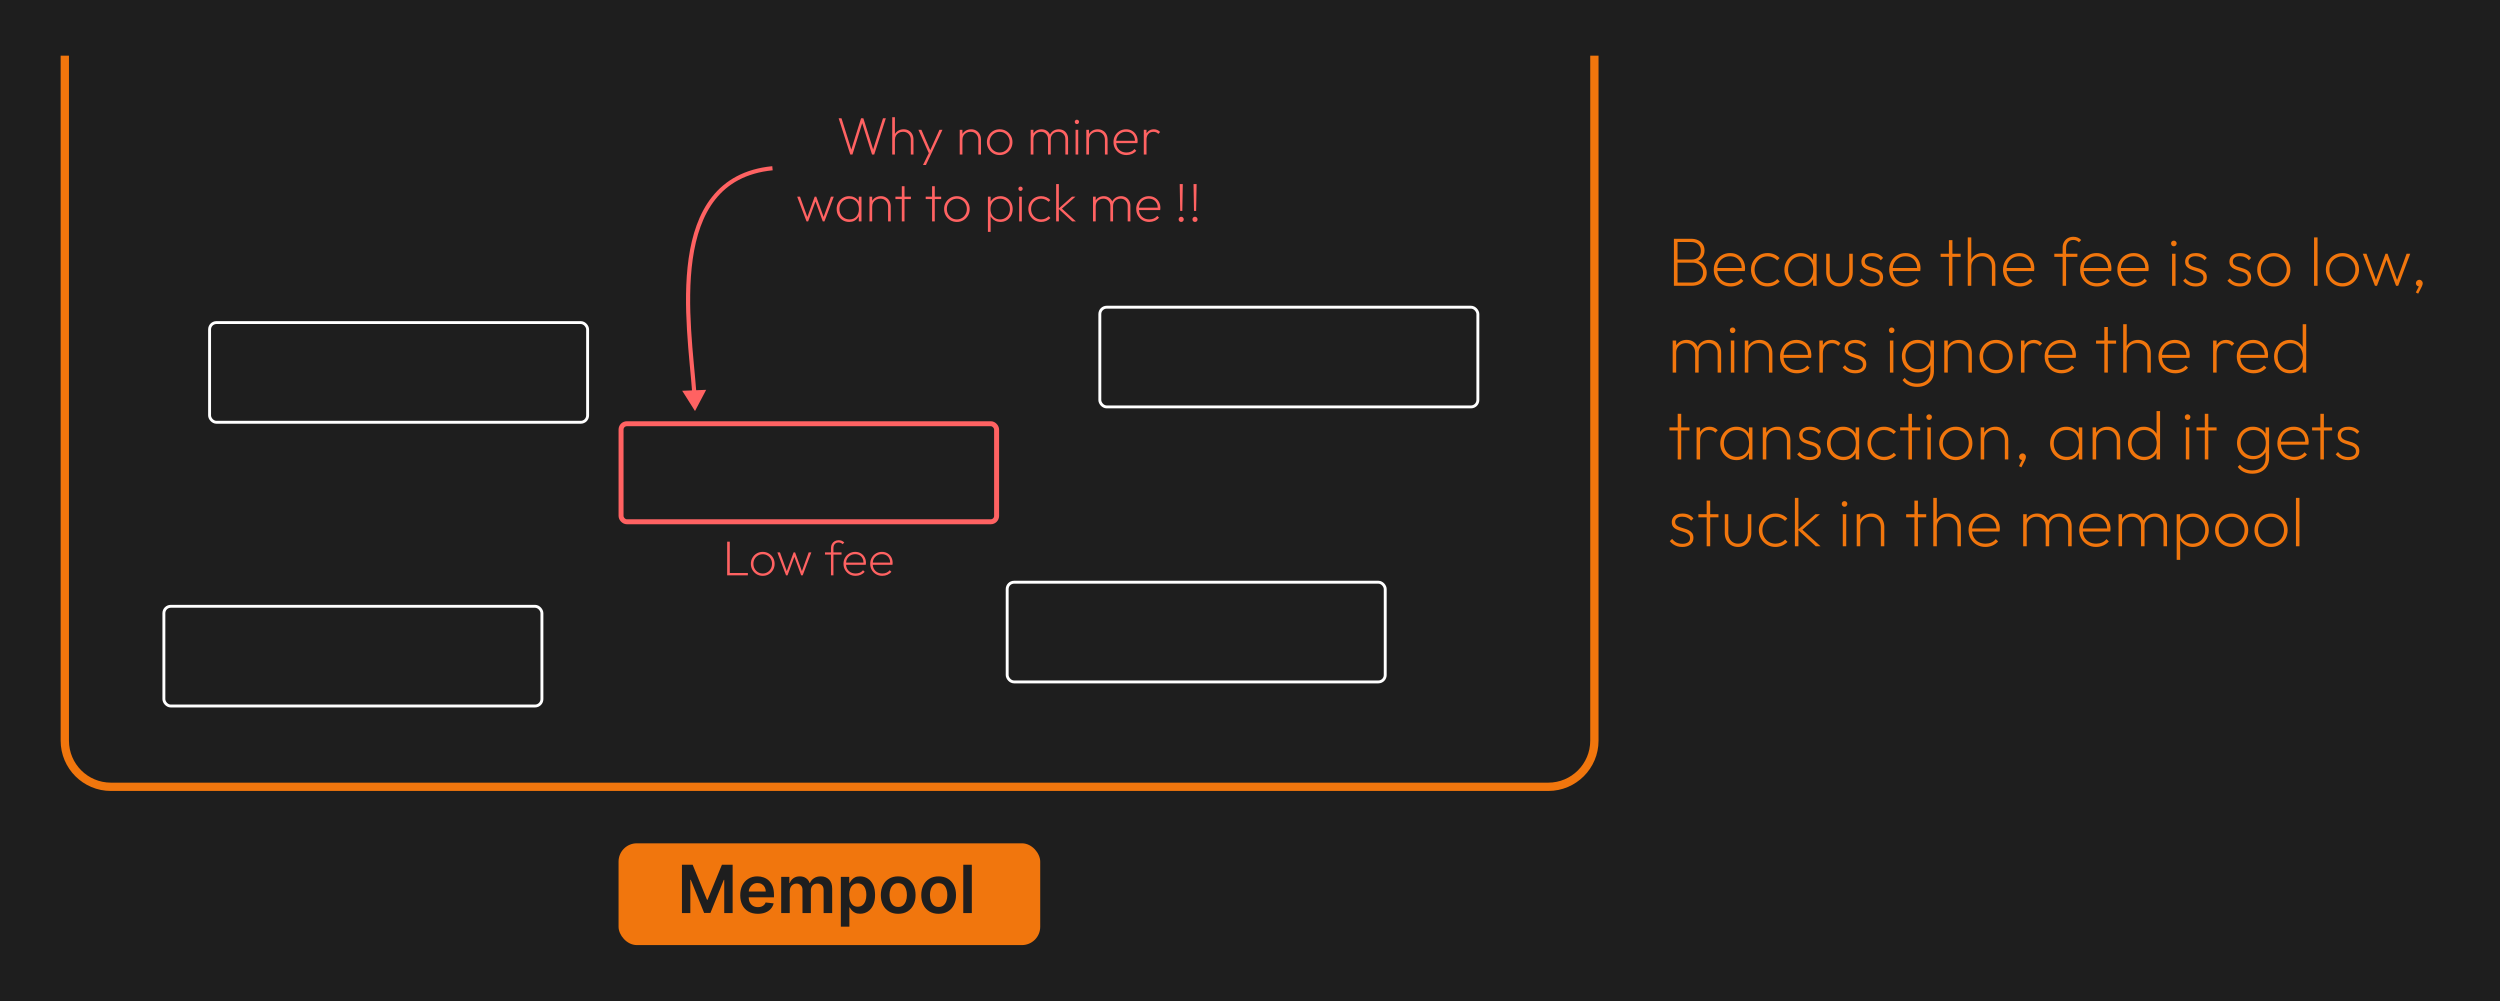 <svg width="6018" height="2410" viewBox="0 0 6018 2410" fill="none" xmlns="http://www.w3.org/2000/svg">
<rect x="0" y="0" width="6018" height="2410" fill="#808080" stroke="none"/>
<g clip-path="url(#clip0_3462_334)">
<rect width="6018" height="2410" fill="#1E1E1E"/>
<rect x="1489" y="2030" width="1015" height="245" rx="44" fill="#F1760D"/>
<path d="M1641.56 2081.64H1667.35L1701.9 2165.95H1703.26L1737.81 2081.64H1763.6V2198H1743.37V2118.06H1742.29L1710.13 2197.66H1695.02L1662.86 2117.89H1661.78V2198H1641.56V2081.64ZM1824.28 2199.7C1815.53 2199.7 1807.98 2197.89 1801.61 2194.25C1795.29 2190.58 1790.42 2185.39 1787.01 2178.68C1783.6 2171.94 1781.9 2164 1781.9 2154.88C1781.9 2145.9 1783.6 2138.02 1787.01 2131.24C1790.46 2124.42 1795.27 2119.12 1801.44 2115.33C1807.62 2111.5 1814.87 2109.59 1823.2 2109.59C1828.58 2109.59 1833.66 2110.46 1838.43 2112.2C1843.24 2113.91 1847.48 2116.56 1851.16 2120.16C1854.87 2123.76 1857.79 2128.34 1859.91 2133.91C1862.03 2139.44 1863.09 2146.03 1863.09 2153.68V2159.99H1791.56V2146.12H1843.37C1843.34 2142.19 1842.48 2138.68 1840.82 2135.61C1839.15 2132.51 1836.82 2130.06 1833.83 2128.28C1830.87 2126.5 1827.43 2125.61 1823.49 2125.61C1819.28 2125.61 1815.59 2126.64 1812.41 2128.68C1809.23 2130.69 1806.74 2133.34 1804.96 2136.64C1803.22 2139.89 1802.33 2143.47 1802.29 2147.38V2159.48C1802.29 2164.55 1803.22 2168.91 1805.08 2172.55C1806.93 2176.14 1809.53 2178.91 1812.86 2180.84C1816.2 2182.73 1820.1 2183.68 1824.57 2183.68C1827.56 2183.68 1830.27 2183.27 1832.69 2182.43C1835.12 2181.56 1837.22 2180.29 1839 2178.62C1840.78 2176.96 1842.12 2174.89 1843.03 2172.43L1862.24 2174.59C1861.03 2179.67 1858.71 2184.1 1855.31 2187.89C1851.93 2191.64 1847.62 2194.55 1842.35 2196.64C1837.09 2198.68 1831.06 2199.7 1824.28 2199.7ZM1880.49 2198V2110.73H1900.15V2125.56H1901.17C1902.99 2120.56 1906 2116.66 1910.21 2113.85C1914.41 2111.01 1919.43 2109.59 1925.26 2109.59C1931.17 2109.59 1936.15 2111.03 1940.21 2113.91C1944.3 2116.75 1947.18 2120.63 1948.84 2125.56H1949.75C1951.68 2120.71 1954.94 2116.84 1959.52 2113.97C1964.15 2111.05 1969.62 2109.59 1975.94 2109.59C1983.97 2109.59 1990.53 2112.13 1995.6 2117.2C2000.68 2122.28 2003.22 2129.69 2003.22 2139.42V2198H1982.59V2142.6C1982.59 2137.19 1981.15 2133.23 1978.27 2130.73C1975.4 2128.19 1971.87 2126.92 1967.71 2126.92C1962.74 2126.92 1958.86 2128.47 1956.06 2131.58C1953.29 2134.65 1951.91 2138.64 1951.91 2143.57V2198H1931.74V2141.75C1931.74 2137.24 1930.38 2133.64 1927.65 2130.95C1924.96 2128.27 1921.44 2126.92 1917.08 2126.92C1914.13 2126.92 1911.44 2127.68 1909.01 2129.19C1906.59 2130.67 1904.66 2132.77 1903.22 2135.5C1901.78 2138.19 1901.06 2141.33 1901.06 2144.93V2198H1880.49ZM2024.08 2230.73V2110.73H2044.31V2125.16H2045.5C2046.56 2123.04 2048.06 2120.78 2049.99 2118.4C2051.92 2115.97 2054.54 2113.91 2057.83 2112.2C2061.13 2110.46 2065.33 2109.59 2070.45 2109.59C2077.19 2109.59 2083.27 2111.31 2088.69 2114.76C2094.14 2118.17 2098.46 2123.23 2101.64 2129.93C2104.86 2136.6 2106.47 2144.78 2106.47 2154.48C2106.47 2164.06 2104.9 2172.2 2101.75 2178.91C2098.61 2185.61 2094.33 2190.73 2088.91 2194.25C2083.5 2197.77 2077.36 2199.53 2070.5 2199.53C2065.5 2199.53 2061.36 2198.7 2058.06 2197.03C2054.77 2195.37 2052.11 2193.36 2050.11 2191.01C2048.14 2188.62 2046.6 2186.37 2045.5 2184.25H2044.65V2230.73H2024.08ZM2044.25 2154.36C2044.25 2160.01 2045.05 2164.95 2046.64 2169.19C2048.27 2173.44 2050.6 2176.75 2053.63 2179.14C2056.7 2181.48 2060.41 2182.66 2064.77 2182.66C2069.31 2182.66 2073.12 2181.45 2076.19 2179.02C2079.25 2176.56 2081.56 2173.21 2083.12 2168.97C2084.71 2164.69 2085.5 2159.82 2085.5 2154.36C2085.5 2148.95 2084.73 2144.14 2083.17 2139.93C2081.62 2135.73 2079.31 2132.43 2076.24 2130.05C2073.17 2127.66 2069.35 2126.47 2064.77 2126.47C2060.37 2126.47 2056.64 2127.62 2053.57 2129.93C2050.5 2132.24 2048.17 2135.48 2046.58 2139.65C2045.03 2143.81 2044.25 2148.72 2044.25 2154.36ZM2162.15 2199.7C2153.63 2199.7 2146.24 2197.83 2139.99 2194.08C2133.74 2190.33 2128.89 2185.08 2125.45 2178.34C2122.04 2171.6 2120.33 2163.72 2120.33 2154.7C2120.33 2145.69 2122.04 2137.79 2125.45 2131.01C2128.89 2124.23 2133.74 2118.97 2139.99 2115.22C2146.24 2111.47 2153.63 2109.59 2162.15 2109.59C2170.67 2109.59 2178.06 2111.47 2184.31 2115.22C2190.56 2118.97 2195.39 2124.23 2198.8 2131.01C2202.25 2137.79 2203.97 2145.69 2203.97 2154.7C2203.97 2163.72 2202.25 2171.6 2198.8 2178.34C2195.39 2185.08 2190.56 2190.33 2184.31 2194.08C2178.06 2197.83 2170.67 2199.7 2162.15 2199.7ZM2162.27 2183.23C2166.89 2183.23 2170.75 2181.96 2173.86 2179.42C2176.96 2176.84 2179.27 2173.4 2180.79 2169.08C2182.34 2164.76 2183.12 2159.95 2183.12 2154.65C2183.12 2149.31 2182.34 2144.48 2180.79 2140.16C2179.27 2135.8 2176.96 2132.34 2173.86 2129.76C2170.75 2127.19 2166.89 2125.9 2162.27 2125.9C2157.53 2125.9 2153.59 2127.19 2150.45 2129.76C2147.34 2132.34 2145.01 2135.8 2143.46 2140.16C2141.94 2144.48 2141.19 2149.31 2141.19 2154.65C2141.19 2159.95 2141.94 2164.76 2143.46 2169.08C2145.01 2173.4 2147.34 2176.84 2150.45 2179.42C2153.59 2181.96 2157.53 2183.23 2162.27 2183.23ZM2259.5 2199.7C2250.97 2199.7 2243.59 2197.83 2237.34 2194.08C2231.09 2190.33 2226.24 2185.08 2222.79 2178.34C2219.38 2171.6 2217.68 2163.72 2217.68 2154.7C2217.68 2145.69 2219.38 2137.79 2222.79 2131.01C2226.24 2124.23 2231.09 2118.97 2237.34 2115.22C2243.59 2111.47 2250.97 2109.59 2259.5 2109.59C2268.02 2109.59 2275.4 2111.47 2281.65 2115.22C2287.9 2118.97 2292.73 2124.23 2296.14 2131.01C2299.59 2137.79 2301.31 2145.69 2301.31 2154.7C2301.31 2163.72 2299.59 2171.6 2296.14 2178.34C2292.73 2185.08 2287.9 2190.33 2281.65 2194.08C2275.4 2197.83 2268.02 2199.7 2259.5 2199.7ZM2259.61 2183.23C2264.23 2183.23 2268.09 2181.96 2271.2 2179.42C2274.31 2176.84 2276.62 2173.4 2278.13 2169.08C2279.69 2164.76 2280.46 2159.95 2280.46 2154.65C2280.46 2149.31 2279.69 2144.48 2278.13 2140.16C2276.62 2135.8 2274.31 2132.34 2271.2 2129.76C2268.09 2127.19 2264.23 2125.9 2259.61 2125.9C2254.87 2125.9 2250.94 2127.19 2247.79 2129.76C2244.69 2132.34 2242.36 2135.8 2240.8 2140.16C2239.29 2144.48 2238.53 2149.31 2238.53 2154.65C2238.53 2159.95 2239.29 2164.76 2240.8 2169.08C2242.36 2173.4 2244.69 2176.84 2247.79 2179.42C2250.94 2181.96 2254.87 2183.23 2259.61 2183.23ZM2339.34 2081.64V2198H2318.77V2081.64H2339.34Z" fill="#1E1E1E"/>
<rect x="1495" y="1020" width="904" height="236" rx="14" stroke="#FF6262" stroke-width="12"/>
<rect x="394.5" y="1459.5" width="910" height="240" rx="16.5" stroke="white" stroke-width="7"/>
<rect x="504.5" y="776.5" width="910" height="240" rx="16.5" stroke="white" stroke-width="7"/>
<rect x="2647.5" y="739.5" width="910" height="240" rx="16.5" stroke="white" stroke-width="7"/>
<rect x="2424.5" y="1401.5" width="910" height="240" rx="16.5" stroke="white" stroke-width="7"/>
<path d="M156 134V1783C156 1844.3 205.696 1894 267 1894H3727C3788.3 1894 3838 1844.3 3838 1783V134" stroke="#F1760D" stroke-width="20"/>
<path d="M2046.79 372L2018.76 284.704H2025.67L2050.5 363.936H2048.07L2072.78 284.704H2078.28L2103.11 363.936H2100.55L2125.51 284.704H2132.42L2104.39 372H2099.14L2074.44 292.896H2076.62L2052.04 372H2046.79ZM2192.53 372V336.672C2192.53 330.869 2190.82 326.176 2187.41 322.592C2183.99 319.008 2179.47 317.216 2173.84 317.216C2170 317.216 2166.58 318.069 2163.6 319.776C2160.7 321.397 2158.39 323.659 2156.69 326.56C2155.06 329.461 2154.25 332.832 2154.25 336.672L2150.93 334.752C2150.93 330.229 2151.99 326.219 2154.12 322.72C2156.26 319.136 2159.16 316.32 2162.83 314.272C2166.5 312.224 2170.68 311.2 2175.37 311.2C2180.07 311.2 2184.16 312.267 2187.66 314.4C2191.25 316.448 2194.02 319.349 2195.98 323.104C2197.94 326.859 2198.93 331.125 2198.93 335.904V372H2192.53ZM2147.73 372V282.144H2154.25V372H2147.73ZM2237.33 372.128L2210.83 312.48H2218L2240.91 365.344H2237.58L2261.52 312.48H2268.69L2240.66 372.128H2237.33ZM2221.84 397.216L2237.2 365.728L2240.66 372.128L2228.88 397.216H2221.84ZM2355.03 372V336.672C2355.03 330.869 2353.32 326.176 2349.91 322.592C2346.49 319.008 2341.97 317.216 2336.34 317.216C2332.5 317.216 2329.08 318.069 2326.1 319.776C2323.2 321.397 2320.89 323.659 2319.19 326.56C2317.56 329.461 2316.75 332.832 2316.75 336.672L2313.43 334.752C2313.43 330.229 2314.49 326.219 2316.62 322.72C2318.76 319.136 2321.66 316.32 2325.33 314.272C2329 312.224 2333.18 311.2 2337.87 311.2C2342.57 311.2 2346.66 312.309 2350.16 314.528C2353.75 316.661 2356.52 319.605 2358.48 323.36C2360.44 327.115 2361.43 331.296 2361.43 335.904V372H2355.03ZM2310.23 372V312.48H2316.75V372H2310.23ZM2406.48 373.28C2400.68 373.28 2395.43 371.915 2390.74 369.184C2386.13 366.368 2382.46 362.613 2379.73 357.92C2377 353.141 2375.64 347.851 2375.64 342.048C2375.64 336.245 2377 331.04 2379.73 326.432C2382.46 321.739 2386.13 318.027 2390.74 315.296C2395.43 312.565 2400.68 311.2 2406.48 311.2C2412.2 311.2 2417.36 312.565 2421.97 315.296C2426.66 318.027 2430.38 321.739 2433.11 326.432C2435.84 331.04 2437.2 336.245 2437.2 342.048C2437.2 347.936 2435.84 353.227 2433.11 357.92C2430.38 362.613 2426.66 366.368 2421.97 369.184C2417.36 371.915 2412.2 373.28 2406.48 373.28ZM2406.48 367.136C2411.01 367.136 2415.06 366.027 2418.64 363.808C2422.31 361.589 2425.17 358.603 2427.22 354.848C2429.35 351.008 2430.42 346.699 2430.42 341.92C2430.42 337.227 2429.35 333.045 2427.22 329.376C2425.17 325.707 2422.31 322.805 2418.64 320.672C2415.06 318.453 2411.01 317.344 2406.48 317.344C2401.88 317.344 2397.74 318.453 2394.07 320.672C2390.48 322.805 2387.62 325.707 2385.49 329.376C2383.36 333.045 2382.29 337.269 2382.29 342.048C2382.29 346.827 2383.36 351.093 2385.49 354.848C2387.62 358.603 2390.48 361.589 2394.07 363.808C2397.74 366.027 2401.88 367.136 2406.48 367.136ZM2481.1 372V312.48H2487.63V372H2481.1ZM2522.83 372V335.008C2522.83 329.632 2521.21 325.323 2517.96 322.08C2514.81 318.837 2510.75 317.216 2505.8 317.216C2502.48 317.216 2499.45 317.941 2496.72 319.392C2493.99 320.843 2491.77 322.891 2490.06 325.536C2488.44 328.181 2487.63 331.253 2487.63 334.752L2484.3 333.984C2484.3 329.376 2485.28 325.365 2487.24 321.952C2489.29 318.539 2492.02 315.893 2495.44 314.016C2498.93 312.139 2502.82 311.2 2507.08 311.2C2511.35 311.2 2515.15 312.139 2518.48 314.016C2521.8 315.893 2524.45 318.539 2526.41 321.952C2528.37 325.365 2529.36 329.376 2529.36 333.984V372H2522.83ZM2564.56 372V335.008C2564.56 329.632 2562.93 325.323 2559.69 322.08C2556.53 318.837 2552.48 317.216 2547.53 317.216C2544.2 317.216 2541.13 317.941 2538.32 319.392C2535.59 320.843 2533.41 322.891 2531.79 325.536C2530.17 328.181 2529.36 331.253 2529.36 334.752L2525.39 333.984C2525.47 329.291 2526.54 325.28 2528.59 321.952C2530.72 318.539 2533.54 315.893 2537.04 314.016C2540.53 312.139 2544.42 311.2 2548.68 311.2C2552.95 311.2 2556.75 312.139 2560.08 314.016C2563.4 315.893 2566.05 318.581 2568.01 322.08C2570.06 325.493 2571.08 329.504 2571.08 334.112V372H2564.56ZM2589.1 372V312.48H2595.5V372H2589.1ZM2592.3 298.656C2590.85 298.656 2589.62 298.144 2588.59 297.12C2587.65 296.011 2587.18 294.731 2587.18 293.28C2587.18 291.829 2587.65 290.635 2588.59 289.696C2589.62 288.672 2590.85 288.16 2592.3 288.16C2593.75 288.16 2594.99 288.672 2596.02 289.696C2597.04 290.635 2597.55 291.829 2597.55 293.28C2597.55 294.731 2597.04 296.011 2596.02 297.12C2594.99 298.144 2593.75 298.656 2592.3 298.656ZM2659.78 372V336.672C2659.78 330.869 2658.07 326.176 2654.66 322.592C2651.24 319.008 2646.72 317.216 2641.09 317.216C2637.25 317.216 2633.83 318.069 2630.85 319.776C2627.95 321.397 2625.64 323.659 2623.94 326.56C2622.31 329.461 2621.5 332.832 2621.5 336.672L2618.18 334.752C2618.18 330.229 2619.24 326.219 2621.38 322.72C2623.51 319.136 2626.41 316.32 2630.08 314.272C2633.75 312.224 2637.93 311.2 2642.62 311.2C2647.32 311.2 2651.41 312.309 2654.91 314.528C2658.5 316.661 2661.27 319.605 2663.23 323.36C2665.19 327.115 2666.18 331.296 2666.18 335.904V372H2659.78ZM2614.98 372V312.48H2621.5V372H2614.98ZM2711.62 373.28C2705.73 373.28 2700.4 371.915 2695.62 369.184C2690.92 366.453 2687.21 362.741 2684.48 358.048C2681.75 353.355 2680.39 348.064 2680.39 342.176C2680.39 336.288 2681.71 331.04 2684.35 326.432C2687 321.739 2690.63 318.027 2695.23 315.296C2699.93 312.565 2705.13 311.2 2710.85 311.2C2716.31 311.2 2721.09 312.437 2725.19 314.912C2729.37 317.301 2732.61 320.629 2734.91 324.896C2737.3 329.163 2738.5 334.069 2738.5 339.616C2738.5 340.128 2738.45 340.811 2738.37 341.664C2738.28 342.432 2738.16 343.413 2737.99 344.608H2684.99V338.976H2734.27L2732.1 340.768C2732.27 336.075 2731.5 331.979 2729.79 328.48C2728.09 324.896 2725.61 322.123 2722.37 320.16C2719.13 318.197 2715.24 317.216 2710.72 317.216C2706.03 317.216 2701.89 318.283 2698.31 320.416C2694.72 322.464 2691.91 325.323 2689.86 328.992C2687.89 332.661 2686.91 336.928 2686.91 341.792C2686.91 346.912 2687.94 351.392 2689.99 355.232C2692.12 358.987 2695.06 361.931 2698.82 364.064C2702.57 366.112 2706.97 367.136 2712 367.136C2715.84 367.136 2719.38 366.453 2722.63 365.088C2725.95 363.637 2728.73 361.504 2730.95 358.688L2735.3 362.912C2732.57 366.155 2729.11 368.715 2724.93 370.592C2720.83 372.384 2716.4 373.28 2711.62 373.28ZM2753.35 372V312.48H2759.88V372H2753.35ZM2759.88 336.416L2756.68 335.264C2756.68 327.669 2758.6 321.781 2762.44 317.6C2766.28 313.333 2771.31 311.2 2777.54 311.2C2780.44 311.2 2783.13 311.712 2785.61 312.736C2788.17 313.76 2790.51 315.424 2792.65 317.728L2788.29 322.336C2786.67 320.544 2784.92 319.264 2783.05 318.496C2781.17 317.728 2778.95 317.344 2776.39 317.344C2771.53 317.344 2767.56 319.008 2764.49 322.336C2761.41 325.579 2759.88 330.272 2759.88 336.416ZM1941.48 533L1918.96 473.48H1925.74L1944.81 526.088H1942L1961.07 473.48H1964.91L1983.98 526.088H1981.16L2000.24 473.48H2007.02L1984.62 533H1980.65L1961.32 480.264H1964.78L1945.32 533H1941.48ZM2044.22 534.28C2038.5 534.28 2033.34 532.915 2028.73 530.184C2024.21 527.453 2020.62 523.784 2017.98 519.176C2015.33 514.483 2014.01 509.192 2014.01 503.304C2014.01 497.501 2015.33 492.253 2017.98 487.56C2020.62 482.867 2024.21 479.155 2028.73 476.424C2033.25 473.608 2038.33 472.2 2043.96 472.2C2048.57 472.2 2052.67 473.096 2056.25 474.888C2059.92 476.595 2062.91 479.027 2065.21 482.184C2067.6 485.341 2069.14 489.096 2069.82 493.448V512.904C2069.05 517.256 2067.47 521.053 2065.08 524.296C2062.78 527.453 2059.83 529.928 2056.25 531.72C2052.75 533.427 2048.74 534.28 2044.22 534.28ZM2045.11 528.136C2051.94 528.136 2057.36 525.875 2061.37 521.352C2065.47 516.744 2067.51 510.728 2067.51 503.304C2067.51 498.269 2066.58 493.917 2064.7 490.248C2062.91 486.493 2060.3 483.592 2056.89 481.544C2053.48 479.411 2049.51 478.344 2044.99 478.344C2040.29 478.344 2036.11 479.411 2032.44 481.544C2028.86 483.677 2026 486.621 2023.87 490.376C2021.82 494.131 2020.79 498.397 2020.79 503.176C2020.79 508.04 2021.82 512.349 2023.87 516.104C2026 519.859 2028.9 522.803 2032.57 524.936C2036.24 527.069 2040.42 528.136 2045.11 528.136ZM2067.26 533V517L2068.67 502.408L2067.26 487.944V473.48H2073.79V533H2067.26ZM2137.78 533V497.672C2137.78 491.869 2136.07 487.176 2132.66 483.592C2129.24 480.008 2124.72 478.216 2119.09 478.216C2115.25 478.216 2111.83 479.069 2108.85 480.776C2105.95 482.397 2103.64 484.659 2101.94 487.56C2100.31 490.461 2099.5 493.832 2099.5 497.672L2096.18 495.752C2096.18 491.229 2097.24 487.219 2099.38 483.72C2101.51 480.136 2104.41 477.32 2108.08 475.272C2111.75 473.224 2115.93 472.2 2120.62 472.2C2125.32 472.2 2129.41 473.309 2132.91 475.528C2136.5 477.661 2139.27 480.605 2141.23 484.36C2143.19 488.115 2144.18 492.296 2144.18 496.904V533H2137.78ZM2092.98 533V473.48H2099.5V533H2092.98ZM2170.82 533V448.264H2177.35V533H2170.82ZM2155.46 479.24V473.48H2192.71V479.24H2155.46ZM2243.69 533V448.264H2250.22V533H2243.69ZM2228.33 479.24V473.48H2265.58V479.24H2228.33ZM2303.48 534.28C2297.68 534.28 2292.43 532.915 2287.74 530.184C2283.13 527.368 2279.46 523.613 2276.73 518.92C2274 514.141 2272.64 508.851 2272.64 503.048C2272.64 497.245 2274 492.04 2276.73 487.432C2279.46 482.739 2283.13 479.027 2287.74 476.296C2292.43 473.565 2297.68 472.2 2303.48 472.2C2309.2 472.2 2314.36 473.565 2318.97 476.296C2323.66 479.027 2327.38 482.739 2330.11 487.432C2332.84 492.04 2334.2 497.245 2334.2 503.048C2334.2 508.936 2332.84 514.227 2330.11 518.92C2327.38 523.613 2323.66 527.368 2318.97 530.184C2314.36 532.915 2309.2 534.28 2303.48 534.28ZM2303.48 528.136C2308.01 528.136 2312.06 527.027 2315.64 524.808C2319.31 522.589 2322.17 519.603 2324.22 515.848C2326.35 512.008 2327.42 507.699 2327.42 502.92C2327.42 498.227 2326.35 494.045 2324.22 490.376C2322.17 486.707 2319.31 483.805 2315.64 481.672C2312.06 479.453 2308.01 478.344 2303.48 478.344C2298.88 478.344 2294.74 479.453 2291.07 481.672C2287.48 483.805 2284.62 486.707 2282.49 490.376C2280.36 494.045 2279.29 498.269 2279.29 503.048C2279.29 507.827 2280.36 512.093 2282.49 515.848C2284.62 519.603 2287.48 522.589 2291.07 524.808C2294.74 527.027 2298.88 528.136 2303.48 528.136ZM2408.31 534.28C2403.87 534.28 2399.77 533.384 2396.02 531.592C2392.35 529.8 2389.28 527.325 2386.8 524.168C2384.33 520.925 2382.71 517.171 2381.94 512.904V493.448C2382.71 489.096 2384.33 485.341 2386.8 482.184C2389.36 478.941 2392.48 476.467 2396.15 474.76C2399.9 473.053 2403.96 472.2 2408.31 472.2C2413.94 472.2 2418.97 473.565 2423.41 476.296C2427.85 479.027 2431.35 482.739 2433.91 487.432C2436.47 492.125 2437.75 497.416 2437.75 503.304C2437.75 509.192 2436.47 514.483 2433.91 519.176C2431.35 523.784 2427.85 527.453 2423.41 530.184C2418.97 532.915 2413.94 534.28 2408.31 534.28ZM2378.1 558.216V473.48H2384.63V488.328L2383.09 502.792L2384.63 517.384V558.216H2378.1ZM2407.16 528.136C2411.85 528.136 2415.99 527.069 2419.57 524.936C2423.16 522.803 2425.97 519.859 2428.02 516.104C2430.07 512.349 2431.09 508.04 2431.09 503.176C2431.09 498.312 2430.07 494.003 2428.02 490.248C2425.97 486.493 2423.16 483.592 2419.57 481.544C2416.07 479.411 2412.06 478.344 2407.54 478.344C2402.93 478.344 2398.88 479.411 2395.38 481.544C2391.97 483.592 2389.28 486.493 2387.32 490.248C2385.35 494.003 2384.37 498.355 2384.37 503.304C2384.37 508.168 2385.31 512.477 2387.19 516.232C2389.15 519.901 2391.84 522.803 2395.25 524.936C2398.75 527.069 2402.72 528.136 2407.16 528.136ZM2453.35 533V473.48H2459.75V533H2453.35ZM2456.55 459.656C2455.1 459.656 2453.87 459.144 2452.84 458.12C2451.9 457.011 2451.43 455.731 2451.43 454.28C2451.43 452.829 2451.9 451.635 2452.84 450.696C2453.87 449.672 2455.1 449.16 2456.55 449.16C2458 449.16 2459.24 449.672 2460.27 450.696C2461.29 451.635 2461.8 452.829 2461.8 454.28C2461.8 455.731 2461.29 457.011 2460.27 458.12C2459.24 459.144 2458 459.656 2456.55 459.656ZM2506.23 534.28C2500.43 534.28 2495.18 532.915 2490.49 530.184C2485.88 527.368 2482.21 523.613 2479.48 518.92C2476.75 514.141 2475.39 508.851 2475.39 503.048C2475.39 497.245 2476.75 492.04 2479.48 487.432C2482.21 482.739 2485.88 479.027 2490.49 476.296C2495.18 473.565 2500.43 472.2 2506.23 472.2C2510.59 472.2 2514.68 473.011 2518.52 474.632C2522.36 476.253 2525.65 478.557 2528.38 481.544L2524.03 485.896C2521.81 483.507 2519.16 481.672 2516.09 480.392C2513.1 479.027 2509.82 478.344 2506.23 478.344C2501.63 478.344 2497.49 479.453 2493.82 481.672C2490.23 483.805 2487.37 486.707 2485.24 490.376C2483.11 494.045 2482.04 498.269 2482.04 503.048C2482.04 507.827 2483.11 512.093 2485.24 515.848C2487.37 519.603 2490.23 522.589 2493.82 524.808C2497.49 527.027 2501.63 528.136 2506.23 528.136C2509.82 528.136 2513.15 527.496 2516.22 526.216C2519.37 524.851 2522.06 522.931 2524.28 520.456L2528.63 524.808C2525.82 527.795 2522.45 530.141 2518.52 531.848C2514.68 533.469 2510.59 534.28 2506.23 534.28ZM2581.13 533L2547.98 502.408L2580.49 473.48H2588.81L2554.25 504.072L2554.38 500.488L2589.97 533H2581.13ZM2542.35 533V443.144H2548.88V533H2542.35ZM2631.1 533V473.48H2637.63V533H2631.1ZM2672.83 533V496.008C2672.83 490.632 2671.21 486.323 2667.96 483.08C2664.81 479.837 2660.75 478.216 2655.8 478.216C2652.48 478.216 2649.45 478.941 2646.72 480.392C2643.99 481.843 2641.77 483.891 2640.06 486.536C2638.44 489.181 2637.63 492.253 2637.63 495.752L2634.3 494.984C2634.3 490.376 2635.28 486.365 2637.24 482.952C2639.29 479.539 2642.02 476.893 2645.44 475.016C2648.93 473.139 2652.82 472.2 2657.08 472.2C2661.35 472.2 2665.15 473.139 2668.48 475.016C2671.8 476.893 2674.45 479.539 2676.41 482.952C2678.37 486.365 2679.36 490.376 2679.36 494.984V533H2672.83ZM2714.56 533V496.008C2714.56 490.632 2712.93 486.323 2709.69 483.08C2706.53 479.837 2702.48 478.216 2697.53 478.216C2694.2 478.216 2691.13 478.941 2688.32 480.392C2685.59 481.843 2683.41 483.891 2681.79 486.536C2680.17 489.181 2679.36 492.253 2679.36 495.752L2675.39 494.984C2675.47 490.291 2676.54 486.28 2678.59 482.952C2680.72 479.539 2683.54 476.893 2687.04 475.016C2690.53 473.139 2694.42 472.2 2698.68 472.2C2702.95 472.2 2706.75 473.139 2710.08 475.016C2713.4 476.893 2716.05 479.581 2718.01 483.08C2720.06 486.493 2721.08 490.504 2721.08 495.112V533H2714.56ZM2766.37 534.28C2760.48 534.28 2755.15 532.915 2750.37 530.184C2745.67 527.453 2741.96 523.741 2739.23 519.048C2736.5 514.355 2735.14 509.064 2735.14 503.176C2735.14 497.288 2736.46 492.04 2739.1 487.432C2741.75 482.739 2745.38 479.027 2749.98 476.296C2754.68 473.565 2759.88 472.2 2765.6 472.2C2771.06 472.2 2775.84 473.437 2779.94 475.912C2784.12 478.301 2787.36 481.629 2789.66 485.896C2792.05 490.163 2793.25 495.069 2793.25 500.616C2793.25 501.128 2793.2 501.811 2793.12 502.664C2793.03 503.432 2792.91 504.413 2792.74 505.608H2739.74V499.976H2789.02L2786.85 501.768C2787.02 497.075 2786.25 492.979 2784.54 489.48C2782.84 485.896 2780.36 483.123 2777.12 481.16C2773.88 479.197 2769.99 478.216 2765.47 478.216C2760.78 478.216 2756.64 479.283 2753.06 481.416C2749.47 483.464 2746.66 486.323 2744.61 489.992C2742.64 493.661 2741.66 497.928 2741.66 502.792C2741.66 507.912 2742.69 512.392 2744.74 516.232C2746.87 519.987 2749.81 522.931 2753.57 525.064C2757.32 527.112 2761.72 528.136 2766.75 528.136C2770.59 528.136 2774.13 527.453 2777.38 526.088C2780.7 524.637 2783.48 522.504 2785.7 519.688L2790.05 523.912C2787.32 527.155 2783.86 529.715 2779.68 531.592C2775.58 533.384 2771.15 534.28 2766.37 534.28ZM2840.95 507.784L2839.8 443.144H2847.22L2846.07 507.784H2840.95ZM2843.38 534.28C2841.59 534.28 2840.1 533.683 2838.9 532.488C2837.79 531.208 2837.24 529.715 2837.24 528.008C2837.24 526.301 2837.79 524.851 2838.9 523.656C2840.1 522.376 2841.59 521.736 2843.38 521.736C2845.18 521.736 2846.63 522.376 2847.74 523.656C2848.93 524.851 2849.53 526.301 2849.53 528.008C2849.53 529.715 2848.93 531.208 2847.74 532.488C2846.63 533.683 2845.18 534.28 2843.38 534.28ZM2874.2 507.784L2873.05 443.144H2880.47L2879.32 507.784H2874.2ZM2876.63 534.28C2874.84 534.28 2873.35 533.683 2872.15 532.488C2871.04 531.208 2870.49 529.715 2870.49 528.008C2870.49 526.301 2871.04 524.851 2872.15 523.656C2873.35 522.376 2874.84 521.736 2876.63 521.736C2878.43 521.736 2879.88 522.376 2880.99 523.656C2882.18 524.851 2882.78 526.301 2882.78 528.008C2882.78 529.715 2882.18 531.208 2880.99 532.488C2879.88 533.683 2878.43 534.28 2876.63 534.28Z" fill="#FF6262"/>
<path d="M1750.42 1385V1303.84H1756.73V1385H1750.42ZM1754.47 1385V1379.29H1800.28V1385H1754.47ZM1836.14 1386.19C1830.75 1386.19 1825.87 1384.92 1821.5 1382.38C1817.22 1379.76 1813.81 1376.27 1811.27 1371.91C1808.73 1367.47 1807.46 1362.55 1807.46 1357.15C1807.46 1351.76 1808.73 1346.92 1811.27 1342.64C1813.81 1338.27 1817.22 1334.82 1821.5 1332.28C1825.87 1329.74 1830.75 1328.47 1836.14 1328.47C1841.46 1328.47 1846.26 1329.74 1850.54 1332.28C1854.9 1334.82 1858.36 1338.27 1860.89 1342.64C1863.43 1346.92 1864.7 1351.76 1864.7 1357.15C1864.7 1362.63 1863.43 1367.55 1860.89 1371.91C1858.36 1376.27 1854.9 1379.76 1850.54 1382.38C1846.26 1384.92 1841.46 1386.19 1836.14 1386.19ZM1836.14 1380.48C1840.35 1380.48 1844.11 1379.45 1847.45 1377.38C1850.86 1375.32 1853.52 1372.54 1855.42 1369.05C1857.4 1365.48 1858.39 1361.48 1858.39 1357.03C1858.39 1352.67 1857.4 1348.78 1855.42 1345.37C1853.52 1341.96 1850.86 1339.26 1847.45 1337.28C1844.11 1335.22 1840.35 1334.19 1836.14 1334.19C1831.86 1334.19 1828.01 1335.22 1824.6 1337.28C1821.27 1339.26 1818.61 1341.96 1816.63 1345.37C1814.64 1348.78 1813.65 1352.71 1813.65 1357.15C1813.65 1361.6 1814.64 1365.56 1816.63 1369.05C1818.61 1372.54 1821.27 1375.32 1824.6 1377.38C1828.01 1379.45 1831.86 1380.48 1836.14 1380.48ZM1892.16 1385L1871.21 1329.66H1877.52L1895.25 1378.57H1892.63L1910.36 1329.66H1913.93L1931.66 1378.57H1929.05L1946.78 1329.66H1953.08L1932.26 1385H1928.57L1910.6 1335.97H1913.81L1895.73 1385H1892.16ZM2000.31 1385V1319.19C2000.31 1315.46 2001.1 1312.21 2002.69 1309.43C2004.28 1306.58 2006.46 1304.36 2009.23 1302.77C2012.09 1301.18 2015.34 1300.39 2018.99 1300.39C2021.77 1300.39 2024.27 1300.87 2026.49 1301.82C2028.71 1302.77 2030.65 1304.16 2032.32 1305.98L2028.39 1310.03C2027.04 1308.6 2025.58 1307.57 2023.99 1306.94C2022.4 1306.22 2020.7 1305.86 2018.87 1305.86C2014.91 1305.86 2011.81 1307.09 2009.59 1309.55C2007.37 1312.01 2006.26 1315.35 2006.26 1319.55V1385H2000.31ZM1985.91 1335.02V1329.66H2025.77V1335.02H1985.91ZM2059.51 1386.19C2054.03 1386.19 2049.08 1384.92 2044.63 1382.38C2040.27 1379.84 2036.82 1376.39 2034.28 1372.03C2031.74 1367.67 2030.47 1362.75 2030.47 1357.27C2030.47 1351.8 2031.7 1346.92 2034.16 1342.64C2036.62 1338.27 2039.99 1334.82 2044.28 1332.28C2048.64 1329.74 2053.48 1328.47 2058.79 1328.47C2063.87 1328.47 2068.31 1329.63 2072.12 1331.93C2076.01 1334.15 2079.02 1337.24 2081.17 1341.21C2083.39 1345.17 2084.5 1349.74 2084.5 1354.89C2084.5 1355.37 2084.46 1356 2084.38 1356.8C2084.3 1357.51 2084.18 1358.42 2084.02 1359.53H2034.76V1354.3H2080.57L2078.55 1355.96C2078.71 1351.6 2077.99 1347.79 2076.41 1344.54C2074.82 1341.21 2072.52 1338.63 2069.5 1336.8C2066.49 1334.98 2062.88 1334.07 2058.67 1334.07C2054.31 1334.07 2050.46 1335.06 2047.13 1337.04C2043.8 1338.95 2041.18 1341.6 2039.28 1345.02C2037.45 1348.43 2036.54 1352.39 2036.54 1356.92C2036.54 1361.68 2037.49 1365.84 2039.4 1369.41C2041.38 1372.9 2044.12 1375.64 2047.61 1377.62C2051.1 1379.53 2055.18 1380.48 2059.86 1380.48C2063.43 1380.48 2066.73 1379.84 2069.74 1378.57C2072.84 1377.23 2075.41 1375.24 2077.48 1372.62L2081.52 1376.55C2078.98 1379.57 2075.77 1381.95 2071.88 1383.69C2068.08 1385.36 2063.95 1386.19 2059.51 1386.19ZM2123.77 1386.19C2118.3 1386.19 2113.34 1384.92 2108.9 1382.38C2104.53 1379.84 2101.08 1376.39 2098.54 1372.03C2096.01 1367.67 2094.74 1362.75 2094.74 1357.27C2094.74 1351.8 2095.97 1346.92 2098.43 1342.64C2100.88 1338.27 2104.26 1334.82 2108.54 1332.28C2112.9 1329.74 2117.74 1328.47 2123.06 1328.47C2128.14 1328.47 2132.58 1329.63 2136.39 1331.93C2140.27 1334.15 2143.29 1337.24 2145.43 1341.21C2147.65 1345.17 2148.76 1349.74 2148.76 1354.89C2148.76 1355.37 2148.72 1356 2148.64 1356.8C2148.56 1357.51 2148.45 1358.42 2148.29 1359.53H2099.02V1354.3H2144.84L2142.81 1355.96C2142.97 1351.6 2142.26 1347.79 2140.67 1344.54C2139.08 1341.21 2136.78 1338.63 2133.77 1336.8C2130.75 1334.98 2127.14 1334.07 2122.94 1334.07C2118.58 1334.07 2114.73 1335.06 2111.4 1337.04C2108.06 1338.95 2105.45 1341.6 2103.54 1345.02C2101.72 1348.43 2100.81 1352.39 2100.81 1356.92C2100.81 1361.68 2101.76 1365.84 2103.66 1369.41C2105.64 1372.9 2108.38 1375.64 2111.87 1377.62C2115.36 1379.53 2119.45 1380.48 2124.13 1380.48C2127.7 1380.48 2130.99 1379.84 2134.01 1378.57C2137.1 1377.23 2139.68 1375.24 2141.74 1372.62L2145.79 1376.55C2143.25 1379.57 2140.04 1381.95 2136.15 1383.69C2132.34 1385.36 2128.22 1386.19 2123.77 1386.19Z" fill="#FF6262"/>
<path d="M1673 989.5L1699.88 938.404L1642.19 940.673L1673 989.5ZM1676.22 944.184C1670.11 861.527 1651.84 733.972 1667.6 623.534C1675.47 568.412 1691.76 518.148 1721.86 480.159C1751.83 442.339 1795.8 416.279 1859.99 409.976L1859.01 400.024C1792.32 406.573 1745.79 433.855 1714.03 473.949C1682.39 513.874 1665.7 566.098 1657.7 622.121C1641.74 733.975 1660.21 863.343 1666.24 944.921L1676.22 944.184Z" fill="#FF6262"/>
<path d="M4034.75 688V680.198H4072.43C4080.62 680.198 4087.15 677.985 4092.02 673.558C4097 669.021 4099.49 663.211 4099.49 656.128C4099.49 651.48 4098.38 647.385 4096.17 643.844C4094.07 640.192 4091.08 637.37 4087.21 635.378C4083.44 633.275 4079.02 632.224 4073.93 632.224H4034.75V624.754H4072.6C4079.24 624.754 4084.49 622.873 4088.37 619.11C4092.35 615.347 4094.34 610.201 4094.34 603.672C4094.34 597.032 4092.19 591.886 4087.87 588.234C4083.55 584.471 4077.8 582.59 4070.61 582.59H4034.75V574.788H4070.61C4077.47 574.788 4083.28 576.005 4088.04 578.44C4092.91 580.764 4096.61 584.029 4099.16 588.234C4101.81 592.439 4103.14 597.364 4103.14 603.008C4103.14 609.427 4101.43 614.96 4098 619.608C4094.68 624.256 4089.86 627.631 4083.55 629.734L4084.55 626.746C4091.96 628.849 4097.77 632.556 4101.98 637.868C4106.3 643.069 4108.45 649.322 4108.45 656.626C4108.45 662.713 4106.96 668.135 4103.97 672.894C4100.98 677.653 4096.72 681.36 4091.19 684.016C4085.77 686.672 4079.24 688 4071.6 688H4034.75ZM4029.44 688V574.788H4038.24V688H4029.44ZM4165.89 689.66C4158.25 689.66 4151.33 687.889 4145.14 684.348C4139.05 680.807 4134.24 675.993 4130.69 669.906C4127.15 663.819 4125.38 656.958 4125.38 649.322C4125.38 641.686 4127.1 634.88 4130.53 628.904C4133.96 622.817 4138.66 618.003 4144.64 614.462C4150.72 610.921 4157.48 609.15 4164.89 609.15C4171.97 609.15 4178.17 610.755 4183.48 613.964C4188.9 617.063 4193.11 621.379 4196.1 626.912C4199.2 632.445 4200.75 638.809 4200.75 646.002C4200.75 646.666 4200.69 647.551 4200.58 648.658C4200.47 649.654 4200.3 650.927 4200.08 652.476H4131.36V645.172H4195.27L4192.45 647.496C4192.67 641.409 4191.67 636.097 4189.46 631.56C4187.24 626.912 4184.04 623.315 4179.83 620.77C4175.62 618.225 4170.59 616.952 4164.72 616.952C4158.64 616.952 4153.27 618.335 4148.62 621.102C4143.97 623.758 4140.32 627.465 4137.67 632.224C4135.12 636.983 4133.85 642.516 4133.85 648.824C4133.85 655.464 4135.18 661.274 4137.83 666.254C4140.6 671.123 4144.42 674.941 4149.29 677.708C4154.16 680.364 4159.85 681.692 4166.38 681.692C4171.36 681.692 4175.96 680.807 4180.16 679.036C4184.48 677.155 4188.07 674.388 4190.95 670.736L4196.6 676.214C4193.05 680.419 4188.57 683.739 4183.15 686.174C4177.84 688.498 4172.08 689.66 4165.89 689.66ZM4255.03 689.66C4247.51 689.66 4240.7 687.889 4234.62 684.348C4228.64 680.696 4223.88 675.827 4220.34 669.74C4216.8 663.543 4215.03 656.681 4215.03 649.156C4215.03 641.631 4216.8 634.88 4220.34 628.904C4223.88 622.817 4228.64 618.003 4234.62 614.462C4240.7 610.921 4247.51 609.15 4255.03 609.15C4260.68 609.15 4265.99 610.201 4270.97 612.304C4275.95 614.407 4280.21 617.395 4283.75 621.268L4278.11 626.912C4275.23 623.813 4271.8 621.434 4267.82 619.774C4263.94 618.003 4259.68 617.118 4255.03 617.118C4249.06 617.118 4243.69 618.557 4238.93 621.434C4234.28 624.201 4230.58 627.963 4227.81 632.722C4225.04 637.481 4223.66 642.959 4223.66 649.156C4223.66 655.353 4225.04 660.887 4227.81 665.756C4230.58 670.625 4234.28 674.499 4238.93 677.376C4243.69 680.253 4249.06 681.692 4255.03 681.692C4259.68 681.692 4264 680.862 4267.98 679.202C4272.08 677.431 4275.56 674.941 4278.44 671.732L4284.08 677.376C4280.43 681.249 4276.06 684.293 4270.97 686.506C4265.99 688.609 4260.68 689.66 4255.03 689.66ZM4334.61 689.66C4327.2 689.66 4320.5 687.889 4314.52 684.348C4308.66 680.807 4304.01 676.048 4300.58 670.072C4297.15 663.985 4295.43 657.124 4295.43 649.488C4295.43 641.963 4297.15 635.157 4300.58 629.07C4304.01 622.983 4308.66 618.169 4314.52 614.628C4320.39 610.976 4326.97 609.15 4334.28 609.15C4340.25 609.15 4345.57 610.312 4350.21 612.636C4354.97 614.849 4358.85 618.003 4361.83 622.098C4364.93 626.193 4366.93 631.062 4367.81 636.706V661.938C4366.81 667.582 4364.77 672.507 4361.67 676.712C4358.68 680.807 4354.86 684.016 4350.21 686.34C4345.68 688.553 4340.48 689.66 4334.61 689.66ZM4335.77 681.692C4344.63 681.692 4351.65 678.759 4356.85 672.894C4362.17 666.918 4364.82 659.116 4364.82 649.488C4364.82 642.959 4363.61 637.315 4361.17 632.556C4358.85 627.687 4355.47 623.924 4351.04 621.268C4346.62 618.501 4341.47 617.118 4335.61 617.118C4329.52 617.118 4324.1 618.501 4319.34 621.268C4314.69 624.035 4310.98 627.853 4308.22 632.722C4305.56 637.591 4304.23 643.125 4304.23 649.322C4304.23 655.63 4305.56 661.219 4308.22 666.088C4310.98 670.957 4314.75 674.775 4319.5 677.542C4324.26 680.309 4329.69 681.692 4335.77 681.692ZM4364.49 688V667.25L4366.32 648.326L4364.49 629.568V610.81H4372.96V688H4364.49ZM4428.05 689.66C4421.86 689.66 4416.32 688.221 4411.45 685.344C4406.59 682.467 4402.77 678.483 4400 673.392C4397.34 668.301 4396.02 662.436 4396.02 655.796V610.81H4404.48V655.464C4404.48 660.665 4405.42 665.258 4407.3 669.242C4409.3 673.115 4412.06 676.159 4415.6 678.372C4419.15 680.585 4423.3 681.692 4428.05 681.692C4435.14 681.692 4440.78 679.313 4444.99 674.554C4449.3 669.685 4451.46 663.321 4451.46 655.464V610.81H4459.93V655.796C4459.93 662.436 4458.54 668.301 4455.78 673.392C4453.12 678.483 4449.36 682.467 4444.49 685.344C4439.73 688.221 4434.25 689.66 4428.05 689.66ZM4506.02 689.66C4501.82 689.66 4497.83 689.107 4494.07 688C4490.42 686.783 4487.04 685.123 4483.95 683.02C4480.96 680.917 4478.3 678.483 4475.98 675.716L4481.62 670.072C4484.72 674.167 4488.32 677.21 4492.41 679.202C4496.62 681.083 4501.21 682.024 4506.19 682.024C4511.94 682.024 4516.48 680.862 4519.8 678.538C4523.12 676.214 4524.78 672.949 4524.78 668.744C4524.78 664.981 4523.73 662.049 4521.63 659.946C4519.53 657.733 4516.76 656.017 4513.33 654.8C4510.01 653.583 4506.47 652.421 4502.7 651.314C4499.05 650.207 4495.51 648.879 4492.08 647.33C4488.76 645.781 4486.05 643.623 4483.95 640.856C4481.84 638.089 4480.79 634.382 4480.79 629.734C4480.79 625.639 4481.84 622.043 4483.95 618.944C4486.05 615.845 4488.98 613.466 4492.74 611.806C4496.62 610.035 4501.15 609.15 4506.36 609.15C4512.11 609.15 4517.26 610.146 4521.79 612.138C4526.44 614.13 4530.15 617.063 4532.92 620.936L4527.44 626.58C4525.22 623.481 4522.24 621.102 4518.47 619.442C4514.71 617.671 4510.51 616.786 4505.86 616.786C4500.32 616.786 4496.12 617.948 4493.24 620.272C4490.36 622.596 4488.93 625.584 4488.93 629.236C4488.93 632.667 4489.98 635.378 4492.08 637.37C4494.18 639.362 4496.89 640.911 4500.21 642.018C4503.64 643.125 4507.19 644.231 4510.84 645.338C4514.6 646.334 4518.14 647.662 4521.46 649.322C4524.89 650.982 4527.66 653.251 4529.76 656.128C4531.86 659.005 4532.92 662.934 4532.92 667.914C4532.92 674.554 4530.48 679.866 4525.61 683.85C4520.74 687.723 4514.21 689.66 4506.02 689.66ZM4588.18 689.66C4580.55 689.66 4573.63 687.889 4567.43 684.348C4561.34 680.807 4556.53 675.993 4552.99 669.906C4549.45 663.819 4547.68 656.958 4547.68 649.322C4547.68 641.686 4549.39 634.88 4552.82 628.904C4556.25 622.817 4560.96 618.003 4566.93 614.462C4573.02 610.921 4579.77 609.15 4587.19 609.15C4594.27 609.15 4600.47 610.755 4605.78 613.964C4611.2 617.063 4615.41 621.379 4618.39 626.912C4621.49 632.445 4623.04 638.809 4623.04 646.002C4623.04 646.666 4622.99 647.551 4622.88 648.658C4622.76 649.654 4622.6 650.927 4622.38 652.476H4553.65V645.172H4617.56L4614.74 647.496C4614.96 641.409 4613.97 636.097 4611.75 631.56C4609.54 626.912 4606.33 623.315 4602.13 620.77C4597.92 618.225 4592.88 616.952 4587.02 616.952C4580.93 616.952 4575.57 618.335 4570.92 621.102C4566.27 623.758 4562.62 627.465 4559.96 632.224C4557.42 636.983 4556.14 642.516 4556.14 648.824C4556.14 655.464 4557.47 661.274 4560.13 666.254C4562.89 671.123 4566.71 674.941 4571.58 677.708C4576.45 680.364 4582.15 681.692 4588.68 681.692C4593.66 681.692 4598.25 680.807 4602.46 679.036C4606.77 677.155 4610.37 674.388 4613.25 670.736L4618.89 676.214C4615.35 680.419 4610.87 683.739 4605.45 686.174C4600.13 688.498 4594.38 689.66 4588.18 689.66ZM4691.38 688V578.108H4699.85V688H4691.38ZM4671.46 618.28V610.81H4719.77V618.28H4671.46ZM4794.91 688V642.184C4794.91 634.659 4792.7 628.572 4788.27 623.924C4783.85 619.276 4777.98 616.952 4770.68 616.952C4765.7 616.952 4761.27 618.059 4757.4 620.272C4753.63 622.375 4750.65 625.307 4748.43 629.07C4746.33 632.833 4745.28 637.204 4745.28 642.184L4740.96 639.694C4740.96 633.829 4742.35 628.627 4745.11 624.09C4747.88 619.442 4751.64 615.79 4756.4 613.134C4761.16 610.478 4766.58 609.15 4772.67 609.15C4778.76 609.15 4784.07 610.533 4788.61 613.3C4793.25 615.956 4796.85 619.719 4799.4 624.588C4801.94 629.457 4803.21 634.991 4803.21 641.188V688H4794.91ZM4736.81 688V571.468H4745.28V688H4736.81ZM4862.15 689.66C4854.51 689.66 4847.59 687.889 4841.4 684.348C4835.31 680.807 4830.5 675.993 4826.95 669.906C4823.41 663.819 4821.64 656.958 4821.64 649.322C4821.64 641.686 4823.36 634.88 4826.79 628.904C4830.22 622.817 4834.92 618.003 4840.9 614.462C4846.98 610.921 4853.74 609.15 4861.15 609.15C4868.23 609.15 4874.43 610.755 4879.74 613.964C4885.16 617.063 4889.37 621.379 4892.36 626.912C4895.46 632.445 4897.01 638.809 4897.01 646.002C4897.01 646.666 4896.95 647.551 4896.84 648.658C4896.73 649.654 4896.56 650.927 4896.34 652.476H4827.62V645.172H4891.53L4888.71 647.496C4888.93 641.409 4887.93 636.097 4885.72 631.56C4883.5 626.912 4880.3 623.315 4876.09 620.77C4871.88 618.225 4866.85 616.952 4860.98 616.952C4854.9 616.952 4849.53 618.335 4844.88 621.102C4840.23 623.758 4836.58 627.465 4833.93 632.224C4831.38 636.983 4830.11 642.516 4830.11 648.824C4830.11 655.464 4831.44 661.274 4834.09 666.254C4836.86 671.123 4840.68 674.941 4845.55 677.708C4850.42 680.364 4856.11 681.692 4862.64 681.692C4867.62 681.692 4872.22 680.807 4876.42 679.036C4880.74 677.155 4884.33 674.388 4887.21 670.736L4892.86 676.214C4889.31 680.419 4884.83 683.739 4879.41 686.174C4874.1 688.498 4868.34 689.66 4862.15 689.66ZM4965.18 688V596.202C4965.18 591.001 4966.29 586.463 4968.5 582.59C4970.71 578.606 4973.76 575.507 4977.63 573.294C4981.62 571.081 4986.15 569.974 4991.24 569.974C4995.12 569.974 4998.6 570.638 5001.7 571.966C5004.8 573.294 5007.51 575.231 5009.84 577.776L5004.36 583.42C5002.48 581.428 5000.43 579.989 4998.22 579.104C4996 578.108 4993.62 577.61 4991.08 577.61C4985.54 577.61 4981.23 579.325 4978.13 582.756C4975.03 586.187 4973.48 590.835 4973.48 596.7V688H4965.18ZM4945.1 618.28V610.81H5000.71V618.28H4945.1ZM5047.76 689.66C5040.13 689.66 5033.21 687.889 5027.01 684.348C5020.92 680.807 5016.11 675.993 5012.57 669.906C5009.03 663.819 5007.26 656.958 5007.26 649.322C5007.26 641.686 5008.97 634.88 5012.4 628.904C5015.83 622.817 5020.54 618.003 5026.51 614.462C5032.6 610.921 5039.35 609.15 5046.77 609.15C5053.85 609.15 5060.05 610.755 5065.36 613.964C5070.78 617.063 5074.99 621.379 5077.97 626.912C5081.07 632.445 5082.62 638.809 5082.62 646.002C5082.62 646.666 5082.57 647.551 5082.46 648.658C5082.34 649.654 5082.18 650.927 5081.96 652.476H5013.23V645.172H5077.14L5074.32 647.496C5074.54 641.409 5073.55 636.097 5071.33 631.56C5069.12 626.912 5065.91 623.315 5061.71 620.77C5057.5 618.225 5052.46 616.952 5046.6 616.952C5040.51 616.952 5035.15 618.335 5030.5 621.102C5025.85 623.758 5022.2 627.465 5019.54 632.224C5017 636.983 5015.72 642.516 5015.72 648.824C5015.72 655.464 5017.05 661.274 5019.71 666.254C5022.47 671.123 5026.29 674.941 5031.16 677.708C5036.03 680.364 5041.73 681.692 5048.26 681.692C5053.24 681.692 5057.83 680.807 5062.04 679.036C5066.35 677.155 5069.95 674.388 5072.83 670.736L5078.47 676.214C5074.93 680.419 5070.45 683.739 5065.03 686.174C5059.71 688.498 5053.96 689.66 5047.76 689.66ZM5137.41 689.66C5129.77 689.66 5122.85 687.889 5116.66 684.348C5110.57 680.807 5105.76 675.993 5102.22 669.906C5098.67 663.819 5096.9 656.958 5096.9 649.322C5096.9 641.686 5098.62 634.88 5102.05 628.904C5105.48 622.817 5110.18 618.003 5116.16 614.462C5122.25 610.921 5129 609.15 5136.41 609.15C5143.49 609.15 5149.69 610.755 5155 613.964C5160.43 617.063 5164.63 621.379 5167.62 626.912C5170.72 632.445 5172.27 638.809 5172.27 646.002C5172.27 646.666 5172.21 647.551 5172.1 648.658C5171.99 649.654 5171.82 650.927 5171.6 652.476H5102.88V645.172H5166.79L5163.97 647.496C5164.19 641.409 5163.19 636.097 5160.98 631.56C5158.77 626.912 5155.56 623.315 5151.35 620.77C5147.15 618.225 5142.11 616.952 5136.25 616.952C5130.16 616.952 5124.79 618.335 5120.14 621.102C5115.5 623.758 5111.84 627.465 5109.19 632.224C5106.64 636.983 5105.37 642.516 5105.37 648.824C5105.37 655.464 5106.7 661.274 5109.35 666.254C5112.12 671.123 5115.94 674.941 5120.81 677.708C5125.68 680.364 5131.38 681.692 5137.91 681.692C5142.89 681.692 5147.48 680.807 5151.68 679.036C5156 677.155 5159.6 674.388 5162.47 670.736L5168.12 676.214C5164.58 680.419 5160.09 683.739 5154.67 686.174C5149.36 688.498 5143.6 689.66 5137.41 689.66ZM5228.66 688V610.81H5236.96V688H5228.66ZM5232.81 592.882C5230.93 592.882 5229.32 592.218 5227.99 590.89C5226.78 589.451 5226.17 587.791 5226.17 585.91C5226.17 584.029 5226.78 582.479 5227.99 581.262C5229.32 579.934 5230.93 579.27 5232.81 579.27C5234.69 579.27 5236.29 579.934 5237.62 581.262C5238.95 582.479 5239.61 584.029 5239.61 585.91C5239.61 587.791 5238.95 589.451 5237.62 590.89C5236.29 592.218 5234.69 592.882 5232.81 592.882ZM5285.28 689.66C5281.08 689.66 5277.09 689.107 5273.33 688C5269.68 686.783 5266.3 685.123 5263.21 683.02C5260.22 680.917 5257.56 678.483 5255.24 675.716L5260.88 670.072C5263.98 674.167 5267.58 677.21 5271.67 679.202C5275.88 681.083 5280.47 682.024 5285.45 682.024C5291.2 682.024 5295.74 680.862 5299.06 678.538C5302.38 676.214 5304.04 672.949 5304.04 668.744C5304.04 664.981 5302.99 662.049 5300.89 659.946C5298.79 657.733 5296.02 656.017 5292.59 654.8C5289.27 653.583 5285.73 652.421 5281.96 651.314C5278.31 650.207 5274.77 648.879 5271.34 647.33C5268.02 645.781 5265.31 643.623 5263.21 640.856C5261.1 638.089 5260.05 634.382 5260.05 629.734C5260.05 625.639 5261.1 622.043 5263.21 618.944C5265.31 615.845 5268.24 613.466 5272 611.806C5275.88 610.035 5280.41 609.15 5285.62 609.15C5291.37 609.15 5296.52 610.146 5301.05 612.138C5305.7 614.13 5309.41 617.063 5312.18 620.936L5306.7 626.58C5304.48 623.481 5301.5 621.102 5297.73 619.442C5293.97 617.671 5289.77 616.786 5285.12 616.786C5279.58 616.786 5275.38 617.948 5272.5 620.272C5269.62 622.596 5268.19 625.584 5268.19 629.236C5268.19 632.667 5269.24 635.378 5271.34 637.37C5273.44 639.362 5276.15 640.911 5279.47 642.018C5282.9 643.125 5286.45 644.231 5290.1 645.338C5293.86 646.334 5297.4 647.662 5300.72 649.322C5304.15 650.982 5306.92 653.251 5309.02 656.128C5311.12 659.005 5312.18 662.934 5312.18 667.914C5312.18 674.554 5309.74 679.866 5304.87 683.85C5300 687.723 5293.47 689.66 5285.28 689.66ZM5391.95 689.66C5387.75 689.66 5383.76 689.107 5380 688C5376.35 686.783 5372.97 685.123 5369.87 683.02C5366.89 680.917 5364.23 678.483 5361.91 675.716L5367.55 670.072C5370.65 674.167 5374.25 677.21 5378.34 679.202C5382.55 681.083 5387.14 682.024 5392.12 682.024C5397.87 682.024 5402.41 680.862 5405.73 678.538C5409.05 676.214 5410.71 672.949 5410.71 668.744C5410.71 664.981 5409.66 662.049 5407.56 659.946C5405.45 657.733 5402.69 656.017 5399.26 654.8C5395.94 653.583 5392.39 652.421 5388.63 651.314C5384.98 650.207 5381.44 648.879 5378.01 647.33C5374.69 645.781 5371.98 643.623 5369.87 640.856C5367.77 638.089 5366.72 634.382 5366.72 629.734C5366.72 625.639 5367.77 622.043 5369.87 618.944C5371.98 615.845 5374.91 613.466 5378.67 611.806C5382.55 610.035 5387.08 609.15 5392.28 609.15C5398.04 609.15 5403.18 610.146 5407.72 612.138C5412.37 614.13 5416.08 617.063 5418.84 620.936L5413.37 626.58C5411.15 623.481 5408.16 621.102 5404.4 619.442C5400.64 617.671 5396.43 616.786 5391.79 616.786C5386.25 616.786 5382.05 617.948 5379.17 620.272C5376.29 622.596 5374.85 625.584 5374.85 629.236C5374.85 632.667 5375.91 635.378 5378.01 637.37C5380.11 639.362 5382.82 640.911 5386.14 642.018C5389.57 643.125 5393.11 644.231 5396.77 645.338C5400.53 646.334 5404.07 647.662 5407.39 649.322C5410.82 650.982 5413.59 653.251 5415.69 656.128C5417.79 659.005 5418.84 662.934 5418.84 667.914C5418.84 674.554 5416.41 679.866 5411.54 683.85C5406.67 687.723 5400.14 689.66 5391.95 689.66ZM5473.61 689.66C5466.09 689.66 5459.28 687.889 5453.19 684.348C5447.22 680.696 5442.46 675.827 5438.92 669.74C5435.38 663.543 5433.6 656.681 5433.6 649.156C5433.6 641.631 5435.38 634.88 5438.92 628.904C5442.46 622.817 5447.22 618.003 5453.19 614.462C5459.28 610.921 5466.09 609.15 5473.61 609.15C5481.03 609.15 5487.72 610.921 5493.7 614.462C5499.78 618.003 5504.6 622.817 5508.14 628.904C5511.68 634.88 5513.45 641.631 5513.45 649.156C5513.45 656.792 5511.68 663.653 5508.14 669.74C5504.6 675.827 5499.78 680.696 5493.7 684.348C5487.72 687.889 5481.03 689.66 5473.61 689.66ZM5473.61 681.692C5479.48 681.692 5484.73 680.253 5489.38 677.376C5494.14 674.499 5497.85 670.625 5500.5 665.756C5503.27 660.776 5504.65 655.187 5504.65 648.99C5504.65 642.903 5503.27 637.481 5500.5 632.722C5497.85 627.963 5494.14 624.201 5489.38 621.434C5484.73 618.557 5479.48 617.118 5473.61 617.118C5467.63 617.118 5462.27 618.557 5457.51 621.434C5452.86 624.201 5449.15 627.963 5446.39 632.722C5443.62 637.481 5442.24 642.959 5442.24 649.156C5442.24 655.353 5443.62 660.887 5446.39 665.756C5449.15 670.625 5452.86 674.499 5457.51 677.376C5462.27 680.253 5467.63 681.692 5473.61 681.692ZM5570.38 688V571.468H5578.85V688H5570.38ZM5638.8 689.66C5631.27 689.66 5624.47 687.889 5618.38 684.348C5612.41 680.696 5607.65 675.827 5604.11 669.74C5600.56 663.543 5598.79 656.681 5598.79 649.156C5598.79 641.631 5600.56 634.88 5604.11 628.904C5607.65 622.817 5612.41 618.003 5618.38 614.462C5624.47 610.921 5631.27 609.15 5638.8 609.15C5646.21 609.15 5652.91 610.921 5658.89 614.462C5664.97 618.003 5669.79 622.817 5673.33 628.904C5676.87 634.88 5678.64 641.631 5678.64 649.156C5678.64 656.792 5676.87 663.653 5673.33 669.74C5669.79 675.827 5664.97 680.696 5658.89 684.348C5652.91 687.889 5646.21 689.66 5638.8 689.66ZM5638.8 681.692C5644.67 681.692 5649.92 680.253 5654.57 677.376C5659.33 674.499 5663.04 670.625 5665.69 665.756C5668.46 660.776 5669.84 655.187 5669.84 648.99C5669.84 642.903 5668.46 637.481 5665.69 632.722C5663.04 627.963 5659.33 624.201 5654.57 621.434C5649.92 618.557 5644.67 617.118 5638.8 617.118C5632.82 617.118 5627.46 618.557 5622.7 621.434C5618.05 624.201 5614.34 627.963 5611.58 632.722C5608.81 637.481 5607.43 642.959 5607.43 649.156C5607.43 655.353 5608.81 660.887 5611.58 665.756C5614.34 670.625 5618.05 674.499 5622.7 677.376C5627.46 680.253 5632.82 681.692 5638.8 681.692ZM5716.94 688L5687.72 610.81H5696.52L5721.25 679.036H5717.6L5742.34 610.81H5747.32L5772.05 679.036H5768.4L5793.13 610.81H5801.93L5772.88 688H5767.73L5742.67 619.608H5747.15L5721.92 688H5716.94ZM5815.39 703.936L5824.02 686.838L5827.34 686.174C5827.01 687.059 5826.45 687.779 5825.68 688.332C5825.01 688.996 5824.07 689.328 5822.86 689.328C5820.97 689.328 5819.26 688.609 5817.71 687.17C5816.27 685.731 5815.55 683.905 5815.55 681.692C5815.55 679.368 5816.38 677.431 5818.04 675.882C5819.7 674.222 5821.69 673.392 5824.02 673.392C5826.12 673.392 5827.95 674.222 5829.5 675.882C5831.16 677.431 5831.99 679.368 5831.99 681.692C5831.99 682.688 5831.82 683.85 5831.49 685.178C5831.27 686.395 5830.66 688 5829.66 689.992L5821.03 706.924L5815.39 703.936ZM4026.45 897V819.81H4034.92V897H4026.45ZM4080.57 897V849.026C4080.57 842.054 4078.46 836.465 4074.26 832.26C4070.16 828.055 4064.91 825.952 4058.49 825.952C4054.17 825.952 4050.24 826.893 4046.7 828.774C4043.16 830.655 4040.28 833.311 4038.07 836.742C4035.97 840.173 4034.92 844.157 4034.92 848.694L4030.6 847.698C4030.6 841.722 4031.87 836.521 4034.42 832.094C4037.07 827.667 4040.62 824.237 4045.04 821.802C4049.58 819.367 4054.61 818.15 4060.15 818.15C4065.68 818.15 4070.61 819.367 4074.92 821.802C4079.24 824.237 4082.67 827.667 4085.21 832.094C4087.76 836.521 4089.03 841.722 4089.03 847.698V897H4080.57ZM4134.68 897V849.026C4134.68 842.054 4132.58 836.465 4128.37 832.26C4124.28 828.055 4119.02 825.952 4112.6 825.952C4108.29 825.952 4104.3 826.893 4100.65 828.774C4097.11 830.655 4094.29 833.311 4092.19 836.742C4090.08 840.173 4089.03 844.157 4089.03 848.694L4083.89 847.698C4084 841.611 4085.38 836.41 4088.04 832.094C4090.8 827.667 4094.45 824.237 4098.99 821.802C4103.53 819.367 4108.56 818.15 4114.1 818.15C4119.63 818.15 4124.56 819.367 4128.87 821.802C4133.19 824.237 4136.62 827.723 4139.16 832.26C4141.82 836.687 4143.15 841.888 4143.15 847.864V897H4134.68ZM4166.52 897V819.81H4174.82V897H4166.52ZM4170.67 801.882C4168.79 801.882 4167.18 801.218 4165.85 799.89C4164.64 798.451 4164.03 796.791 4164.03 794.91C4164.03 793.029 4164.64 791.479 4165.85 790.262C4167.18 788.934 4168.79 788.27 4170.67 788.27C4172.55 788.27 4174.15 788.934 4175.48 790.262C4176.81 791.479 4177.47 793.029 4177.47 794.91C4177.47 796.791 4176.81 798.451 4175.48 799.89C4174.15 801.218 4172.55 801.882 4170.67 801.882ZM4258.17 897V851.184C4258.17 843.659 4255.96 837.572 4251.53 832.924C4247.1 828.276 4241.24 825.952 4233.93 825.952C4228.95 825.952 4224.53 827.059 4220.65 829.272C4216.89 831.375 4213.9 834.307 4211.69 838.07C4209.59 841.833 4208.54 846.204 4208.54 851.184L4204.22 848.694C4204.22 842.829 4205.6 837.627 4208.37 833.09C4211.14 828.442 4214.9 824.79 4219.66 822.134C4224.42 819.478 4229.84 818.15 4235.93 818.15C4242.01 818.15 4247.32 819.589 4251.86 822.466C4256.51 825.233 4260.11 829.051 4262.65 833.92C4265.2 838.789 4266.47 844.212 4266.47 850.188V897H4258.17ZM4200.07 897V819.81H4208.54V897H4200.07ZM4325.4 898.66C4317.77 898.66 4310.85 896.889 4304.65 893.348C4298.57 889.807 4293.75 884.993 4290.21 878.906C4286.67 872.819 4284.9 865.958 4284.9 858.322C4284.9 850.686 4286.61 843.88 4290.04 837.904C4293.47 831.817 4298.18 827.003 4304.15 823.462C4310.24 819.921 4316.99 818.15 4324.41 818.15C4331.49 818.15 4337.69 819.755 4343 822.964C4348.42 826.063 4352.63 830.379 4355.61 835.912C4358.71 841.445 4360.26 847.809 4360.26 855.002C4360.26 855.666 4360.21 856.551 4360.1 857.658C4359.99 858.654 4359.82 859.927 4359.6 861.476H4290.87V854.172H4354.78L4351.96 856.496C4352.18 850.409 4351.19 845.097 4348.97 840.56C4346.76 835.912 4343.55 832.315 4339.35 829.77C4335.14 827.225 4330.11 825.952 4324.24 825.952C4318.15 825.952 4312.79 827.335 4308.14 830.102C4303.49 832.758 4299.84 836.465 4297.18 841.224C4294.64 845.983 4293.36 851.516 4293.36 857.824C4293.36 864.464 4294.69 870.274 4297.35 875.254C4300.11 880.123 4303.93 883.941 4308.8 886.708C4313.67 889.364 4319.37 890.692 4325.9 890.692C4330.88 890.692 4335.47 889.807 4339.68 888.036C4343.99 886.155 4347.59 883.388 4350.47 879.736L4356.11 885.214C4352.57 889.419 4348.09 892.739 4342.67 895.174C4337.35 897.498 4331.6 898.66 4325.4 898.66ZM4379.52 897V819.81H4387.99V897H4379.52ZM4387.99 850.852L4383.84 849.358C4383.84 839.509 4386.33 831.873 4391.31 826.45C4396.29 820.917 4402.82 818.15 4410.9 818.15C4414.66 818.15 4418.15 818.814 4421.36 820.142C4424.68 821.47 4427.72 823.628 4430.49 826.616L4424.84 832.592C4422.74 830.268 4420.47 828.608 4418.04 827.612C4415.6 826.616 4412.72 826.118 4409.4 826.118C4403.1 826.118 4397.95 828.276 4393.97 832.592C4389.98 836.797 4387.99 842.884 4387.99 850.852ZM4465.66 898.66C4461.45 898.66 4457.47 898.107 4453.71 897C4450.05 895.783 4446.68 894.123 4443.58 892.02C4440.59 889.917 4437.94 887.483 4435.61 884.716L4441.26 879.072C4444.36 883.167 4447.95 886.21 4452.05 888.202C4456.25 890.083 4460.84 891.024 4465.82 891.024C4471.58 891.024 4476.12 889.862 4479.44 887.538C4482.76 885.214 4484.42 881.949 4484.42 877.744C4484.42 873.981 4483.37 871.049 4481.26 868.946C4479.16 866.733 4476.39 865.017 4472.96 863.8C4469.64 862.583 4466.1 861.421 4462.34 860.314C4458.69 859.207 4455.15 857.879 4451.71 856.33C4448.39 854.781 4445.68 852.623 4443.58 849.856C4441.48 847.089 4440.43 843.382 4440.43 838.734C4440.43 834.639 4441.48 831.043 4443.58 827.944C4445.68 824.845 4448.62 822.466 4452.38 820.806C4456.25 819.035 4460.79 818.15 4465.99 818.15C4471.75 818.15 4476.89 819.146 4481.43 821.138C4486.08 823.13 4489.78 826.063 4492.55 829.936L4487.07 835.58C4484.86 832.481 4481.87 830.102 4478.11 828.442C4474.35 826.671 4470.14 825.786 4465.49 825.786C4459.96 825.786 4455.75 826.948 4452.88 829.272C4450 831.596 4448.56 834.584 4448.56 838.236C4448.56 841.667 4449.61 844.378 4451.71 846.37C4453.82 848.362 4456.53 849.911 4459.85 851.018C4463.28 852.125 4466.82 853.231 4470.47 854.338C4474.24 855.334 4477.78 856.662 4481.1 858.322C4484.53 859.982 4487.29 862.251 4489.4 865.128C4491.5 868.005 4492.55 871.934 4492.55 876.914C4492.55 883.554 4490.12 888.866 4485.25 892.85C4480.38 896.723 4473.85 898.66 4465.66 898.66ZM4549.42 897V819.81H4557.72V897H4549.42ZM4553.57 801.882C4551.69 801.882 4550.08 801.218 4548.75 799.89C4547.54 798.451 4546.93 796.791 4546.93 794.91C4546.93 793.029 4547.54 791.479 4548.75 790.262C4550.08 788.934 4551.69 788.27 4553.57 788.27C4555.45 788.27 4557.05 788.934 4558.38 790.262C4559.71 791.479 4560.37 793.029 4560.37 794.91C4560.37 796.791 4559.71 798.451 4558.38 799.89C4557.05 801.218 4555.45 801.882 4553.57 801.882ZM4614.84 931.362C4607.32 931.362 4600.51 929.923 4594.43 927.046C4588.34 924.279 4583.47 920.24 4579.82 914.928L4585.13 909.616C4588.12 913.821 4592.16 917.141 4597.25 919.576C4602.34 922.121 4608.26 923.394 4615.01 923.394C4624.86 923.394 4632.61 920.738 4638.25 915.426C4644 910.114 4646.88 902.976 4646.88 894.012V874.59L4648.87 856.662L4646.88 839.232V819.81H4655.35V894.012C4655.35 901.537 4653.63 908.067 4650.2 913.6C4646.88 919.133 4642.18 923.449 4636.09 926.548C4630 929.757 4622.92 931.362 4614.84 931.362ZM4616.5 896.502C4609.2 896.502 4602.61 894.842 4596.75 891.522C4590.99 888.091 4586.46 883.443 4583.14 877.578C4579.82 871.602 4578.16 864.851 4578.16 857.326C4578.16 849.911 4579.82 843.271 4583.14 837.406C4586.46 831.43 4590.99 826.727 4596.75 823.296C4602.5 819.865 4609.03 818.15 4616.34 818.15C4622.31 818.15 4627.68 819.312 4632.44 821.636C4637.2 823.849 4641.13 827.003 4644.23 831.098C4647.43 835.193 4649.48 840.062 4650.37 845.706V869.112C4649.37 874.645 4647.27 879.515 4644.06 883.72C4640.96 887.815 4637.03 890.969 4632.27 893.182C4627.63 895.395 4622.37 896.502 4616.5 896.502ZM4618 888.7C4623.75 888.7 4628.84 887.427 4633.27 884.882C4637.81 882.226 4641.29 878.574 4643.73 873.926C4646.16 869.167 4647.38 863.634 4647.38 857.326C4647.38 851.129 4646.11 845.706 4643.56 841.058C4641.13 836.41 4637.7 832.758 4633.27 830.102C4628.84 827.446 4623.64 826.118 4617.67 826.118C4611.69 826.118 4606.38 827.446 4601.73 830.102C4597.08 832.758 4593.43 836.41 4590.77 841.058C4588.12 845.706 4586.79 851.073 4586.79 857.16C4586.79 863.247 4588.12 868.669 4590.77 873.428C4593.43 878.187 4597.08 881.949 4601.73 884.716C4606.49 887.372 4611.91 888.7 4618 888.7ZM4738.34 897V851.184C4738.34 843.659 4736.12 837.572 4731.7 832.924C4727.27 828.276 4721.41 825.952 4714.1 825.952C4709.12 825.952 4704.69 827.059 4700.82 829.272C4697.06 831.375 4694.07 834.307 4691.86 838.07C4689.75 841.833 4688.7 846.204 4688.7 851.184L4684.39 848.694C4684.39 842.829 4685.77 837.627 4688.54 833.09C4691.3 828.442 4695.07 824.79 4699.83 822.134C4704.58 819.478 4710.01 818.15 4716.09 818.15C4722.18 818.15 4727.49 819.589 4732.03 822.466C4736.68 825.233 4740.27 829.051 4742.82 833.92C4745.36 838.789 4746.64 844.212 4746.64 850.188V897H4738.34ZM4680.24 897V819.81H4688.7V897H4680.24ZM4805.07 898.66C4797.55 898.66 4790.74 896.889 4784.65 893.348C4778.68 889.696 4773.92 884.827 4770.38 878.74C4766.84 872.543 4765.07 865.681 4765.07 858.156C4765.07 850.631 4766.84 843.88 4770.38 837.904C4773.92 831.817 4778.68 827.003 4784.65 823.462C4790.74 819.921 4797.55 818.15 4805.07 818.15C4812.49 818.15 4819.18 819.921 4825.16 823.462C4831.24 827.003 4836.06 831.817 4839.6 837.904C4843.14 843.88 4844.91 850.631 4844.91 858.156C4844.91 865.792 4843.14 872.653 4839.6 878.74C4836.06 884.827 4831.24 889.696 4825.16 893.348C4819.18 896.889 4812.49 898.66 4805.07 898.66ZM4805.07 890.692C4810.94 890.692 4816.19 889.253 4820.84 886.376C4825.6 883.499 4829.31 879.625 4831.96 874.756C4834.73 869.776 4836.11 864.187 4836.11 857.99C4836.11 851.903 4834.73 846.481 4831.96 841.722C4829.31 836.963 4825.6 833.201 4820.84 830.434C4816.19 827.557 4810.94 826.118 4805.07 826.118C4799.1 826.118 4793.73 827.557 4788.97 830.434C4784.32 833.201 4780.61 836.963 4777.85 841.722C4775.08 846.481 4773.7 851.959 4773.7 858.156C4773.7 864.353 4775.08 869.887 4777.85 874.756C4780.61 879.625 4784.32 883.499 4788.97 886.376C4793.73 889.253 4799.1 890.692 4805.07 890.692ZM4864.88 897V819.81H4873.35V897H4864.88ZM4873.35 850.852L4869.2 849.358C4869.2 839.509 4871.69 831.873 4876.67 826.45C4881.65 820.917 4888.18 818.15 4896.25 818.15C4900.02 818.15 4903.5 818.814 4906.71 820.142C4910.03 821.47 4913.08 823.628 4915.84 826.616L4910.2 832.592C4908.1 830.268 4905.83 828.608 4903.39 827.612C4900.96 826.616 4898.08 826.118 4894.76 826.118C4888.45 826.118 4883.31 828.276 4879.32 832.592C4875.34 836.797 4873.35 842.884 4873.35 850.852ZM4962.33 898.66C4954.69 898.66 4947.78 896.889 4941.58 893.348C4935.49 889.807 4930.68 884.993 4927.14 878.906C4923.6 872.819 4921.83 865.958 4921.83 858.322C4921.83 850.686 4923.54 843.88 4926.97 837.904C4930.4 831.817 4935.11 827.003 4941.08 823.462C4947.17 819.921 4953.92 818.15 4961.33 818.15C4968.42 818.15 4974.61 819.755 4979.93 822.964C4985.35 826.063 4989.55 830.379 4992.54 835.912C4995.64 841.445 4997.19 847.809 4997.19 855.002C4997.19 855.666 4997.13 856.551 4997.02 857.658C4996.91 858.654 4996.75 859.927 4996.53 861.476H4927.8V854.172H4991.71L4988.89 856.496C4989.11 850.409 4988.11 845.097 4985.9 840.56C4983.69 835.912 4980.48 832.315 4976.27 829.77C4972.07 827.225 4967.03 825.952 4961.17 825.952C4955.08 825.952 4949.71 827.335 4945.07 830.102C4940.42 832.758 4936.77 836.465 4934.11 841.224C4931.56 845.983 4930.29 851.516 4930.29 857.824C4930.29 864.464 4931.62 870.274 4934.28 875.254C4937.04 880.123 4940.86 883.941 4945.73 886.708C4950.6 889.364 4956.3 890.692 4962.83 890.692C4967.81 890.692 4972.4 889.807 4976.61 888.036C4980.92 886.155 4984.52 883.388 4987.4 879.736L4993.04 885.214C4989.5 889.419 4985.02 892.739 4979.59 895.174C4974.28 897.498 4968.53 898.66 4962.33 898.66ZM5065.53 897V787.108H5074V897H5065.53ZM5045.61 827.28V819.81H5093.92V827.28H5045.61ZM5169.06 897V851.184C5169.06 843.659 5166.85 837.572 5162.42 832.924C5158 828.276 5152.13 825.952 5144.83 825.952C5139.85 825.952 5135.42 827.059 5131.55 829.272C5127.78 831.375 5124.8 834.307 5122.58 838.07C5120.48 841.833 5119.43 846.204 5119.43 851.184L5115.11 848.694C5115.11 842.829 5116.5 837.627 5119.26 833.09C5122.03 828.442 5125.79 824.79 5130.55 822.134C5135.31 819.478 5140.73 818.15 5146.82 818.15C5152.9 818.15 5158.22 819.533 5162.75 822.3C5167.4 824.956 5171 828.719 5173.54 833.588C5176.09 838.457 5177.36 843.991 5177.36 850.188V897H5169.06ZM5110.96 897V780.468H5119.43V897H5110.96ZM5236.29 898.66C5228.66 898.66 5221.74 896.889 5215.54 893.348C5209.46 889.807 5204.64 884.993 5201.1 878.906C5197.56 872.819 5195.79 865.958 5195.79 858.322C5195.79 850.686 5197.51 843.88 5200.94 837.904C5204.37 831.817 5209.07 827.003 5215.05 823.462C5221.13 819.921 5227.88 818.15 5235.3 818.15C5242.38 818.15 5248.58 819.755 5253.89 822.964C5259.31 826.063 5263.52 830.379 5266.51 835.912C5269.6 841.445 5271.15 847.809 5271.15 855.002C5271.15 855.666 5271.1 856.551 5270.99 857.658C5270.88 858.654 5270.71 859.927 5270.49 861.476H5201.77V854.172H5265.68L5262.85 856.496C5263.08 850.409 5262.08 845.097 5259.87 840.56C5257.65 835.912 5254.44 832.315 5250.24 829.77C5246.03 827.225 5241 825.952 5235.13 825.952C5229.05 825.952 5223.68 827.335 5219.03 830.102C5214.38 832.758 5210.73 836.465 5208.07 841.224C5205.53 845.983 5204.26 851.516 5204.26 857.824C5204.26 864.464 5205.58 870.274 5208.24 875.254C5211.01 880.123 5214.82 883.941 5219.69 886.708C5224.56 889.364 5230.26 890.692 5236.79 890.692C5241.77 890.692 5246.36 889.807 5250.57 888.036C5254.89 886.155 5258.48 883.388 5261.36 879.736L5267 885.214C5263.46 889.419 5258.98 892.739 5253.56 895.174C5248.25 897.498 5242.49 898.66 5236.29 898.66ZM5327.38 897V819.81H5335.84V897H5327.38ZM5335.84 850.852L5331.69 849.358C5331.69 839.509 5334.18 831.873 5339.16 826.45C5344.14 820.917 5350.67 818.15 5358.75 818.15C5362.51 818.15 5366 818.814 5369.21 820.142C5372.53 821.47 5375.57 823.628 5378.34 826.616L5372.7 832.592C5370.59 830.268 5368.32 828.608 5365.89 827.612C5363.46 826.616 5360.58 826.118 5357.26 826.118C5350.95 826.118 5345.8 828.276 5341.82 832.592C5337.84 836.797 5335.84 842.884 5335.84 850.852ZM5424.83 898.66C5417.19 898.66 5410.27 896.889 5404.08 893.348C5397.99 889.807 5393.18 884.993 5389.64 878.906C5386.09 872.819 5384.32 865.958 5384.32 858.322C5384.32 850.686 5386.04 843.88 5389.47 837.904C5392.9 831.817 5397.6 827.003 5403.58 823.462C5409.67 819.921 5416.42 818.15 5423.83 818.15C5430.91 818.15 5437.11 819.755 5442.42 822.964C5447.85 826.063 5452.05 830.379 5455.04 835.912C5458.14 841.445 5459.69 847.809 5459.69 855.002C5459.69 855.666 5459.63 856.551 5459.52 857.658C5459.41 858.654 5459.24 859.927 5459.02 861.476H5390.3V854.172H5454.21L5451.39 856.496C5451.61 850.409 5450.61 845.097 5448.4 840.56C5446.19 835.912 5442.98 832.315 5438.77 829.77C5434.57 827.225 5429.53 825.952 5423.67 825.952C5417.58 825.952 5412.21 827.335 5407.56 830.102C5402.92 832.758 5399.26 836.465 5396.61 841.224C5394.06 845.983 5392.79 851.516 5392.79 857.824C5392.79 864.464 5394.12 870.274 5396.77 875.254C5399.54 880.123 5403.36 883.941 5408.23 886.708C5413.1 889.364 5418.8 890.692 5425.33 890.692C5430.31 890.692 5434.9 889.807 5439.1 888.036C5443.42 886.155 5447.02 883.388 5449.89 879.736L5455.54 885.214C5452 889.419 5447.51 892.739 5442.09 895.174C5436.78 897.498 5431.02 898.66 5424.83 898.66ZM5512.32 898.66C5505.01 898.66 5498.48 896.889 5492.73 893.348C5486.97 889.807 5482.44 885.048 5479.12 879.072C5475.8 872.985 5474.14 866.124 5474.14 858.488C5474.14 850.852 5475.8 843.991 5479.12 837.904C5482.44 831.817 5486.97 827.003 5492.73 823.462C5498.48 819.921 5505.01 818.15 5512.32 818.15C5517.96 818.15 5523.16 819.257 5527.92 821.47C5532.79 823.683 5536.88 826.893 5540.2 831.098C5543.52 835.193 5545.63 840.062 5546.51 845.706V870.938C5545.52 876.471 5543.41 881.341 5540.2 885.546C5536.99 889.641 5532.96 892.85 5528.09 895.174C5523.33 897.498 5518.07 898.66 5512.32 898.66ZM5513.81 890.692C5519.68 890.692 5524.82 889.309 5529.25 886.542C5533.67 883.775 5537.11 880.013 5539.54 875.254C5542.09 870.385 5543.36 864.796 5543.36 858.488C5543.36 852.069 5542.09 846.481 5539.54 841.722C5536.99 836.853 5533.45 833.035 5528.92 830.268C5524.49 827.501 5519.29 826.118 5513.31 826.118C5507.45 826.118 5502.19 827.501 5497.54 830.268C5493 833.035 5489.41 836.853 5486.75 841.722C5484.1 846.481 5482.77 852.014 5482.77 858.322C5482.77 864.63 5484.1 870.219 5486.75 875.088C5489.41 879.957 5493.06 883.775 5497.71 886.542C5502.36 889.309 5507.72 890.692 5513.81 890.692ZM5551.49 897H5543.03V876.25L5545.02 857.326L5543.03 838.568V780.468H5551.49V897ZM4038.57 1106V996.108H4047.03V1106H4038.57ZM4018.65 1036.28V1028.81H4066.95V1036.28H4018.65ZM4084 1106V1028.81H4092.46V1106H4084ZM4092.46 1059.85L4088.31 1058.36C4088.31 1048.51 4090.8 1040.87 4095.78 1035.45C4100.76 1029.92 4107.29 1027.15 4115.37 1027.15C4119.14 1027.15 4122.62 1027.81 4125.83 1029.14C4129.15 1030.47 4132.19 1032.63 4134.96 1035.62L4129.32 1041.59C4127.21 1039.27 4124.95 1037.61 4122.51 1036.61C4120.08 1035.62 4117.2 1035.12 4113.88 1035.12C4107.57 1035.12 4102.42 1037.28 4098.44 1041.59C4094.46 1045.8 4092.46 1051.88 4092.46 1059.85ZM4180.12 1107.66C4172.71 1107.66 4166.01 1105.89 4160.03 1102.35C4154.17 1098.81 4149.52 1094.05 4146.09 1088.07C4142.66 1081.99 4140.94 1075.12 4140.94 1067.49C4140.94 1059.96 4142.66 1053.16 4146.09 1047.07C4149.52 1040.98 4154.17 1036.17 4160.03 1032.63C4165.9 1028.98 4172.48 1027.15 4179.79 1027.15C4185.76 1027.15 4191.08 1028.31 4195.72 1030.64C4200.48 1032.85 4204.36 1036 4207.34 1040.1C4210.44 1044.19 4212.44 1049.06 4213.32 1054.71V1079.94C4212.32 1085.58 4210.28 1090.51 4207.18 1094.71C4204.19 1098.81 4200.37 1102.02 4195.72 1104.34C4191.19 1106.55 4185.99 1107.66 4180.12 1107.66ZM4181.28 1099.69C4190.14 1099.69 4197.16 1096.76 4202.36 1090.89C4207.68 1084.92 4210.33 1077.12 4210.33 1067.49C4210.33 1060.96 4209.12 1055.31 4206.68 1050.56C4204.36 1045.69 4200.98 1041.92 4196.55 1039.27C4192.13 1036.5 4186.98 1035.12 4181.12 1035.12C4175.03 1035.12 4169.61 1036.5 4164.85 1039.27C4160.2 1042.03 4156.49 1045.85 4153.73 1050.72C4151.07 1055.59 4149.74 1061.12 4149.74 1067.32C4149.74 1073.63 4151.07 1079.22 4153.73 1084.09C4156.49 1088.96 4160.26 1092.78 4165.01 1095.54C4169.77 1098.31 4175.2 1099.69 4181.28 1099.69ZM4210 1106V1085.25L4211.83 1066.33L4210 1047.57V1028.81H4218.47V1106H4210ZM4301.45 1106V1060.18C4301.45 1052.66 4299.24 1046.57 4294.81 1041.92C4290.39 1037.28 4284.52 1034.95 4277.22 1034.95C4272.24 1034.95 4267.81 1036.06 4263.94 1038.27C4260.17 1040.37 4257.19 1043.31 4254.97 1047.07C4252.87 1050.83 4251.82 1055.2 4251.82 1060.18L4247.5 1057.69C4247.5 1051.83 4248.89 1046.63 4251.65 1042.09C4254.42 1037.44 4258.18 1033.79 4262.94 1031.13C4267.7 1028.48 4273.12 1027.15 4279.21 1027.15C4285.3 1027.15 4290.61 1028.59 4295.14 1031.47C4299.79 1034.23 4303.39 1038.05 4305.93 1042.92C4308.48 1047.79 4309.75 1053.21 4309.75 1059.19V1106H4301.45ZM4243.35 1106V1028.81H4251.82V1106H4243.35ZM4356.23 1107.66C4352.03 1107.66 4348.05 1107.11 4344.28 1106C4340.63 1104.78 4337.26 1103.12 4334.16 1101.02C4331.17 1098.92 4328.51 1096.48 4326.19 1093.72L4331.83 1088.07C4334.93 1092.17 4338.53 1095.21 4342.62 1097.2C4346.83 1099.08 4351.42 1100.02 4356.4 1100.02C4362.16 1100.02 4366.69 1098.86 4370.01 1096.54C4373.33 1094.21 4374.99 1090.95 4374.99 1086.74C4374.99 1082.98 4373.94 1080.05 4371.84 1077.95C4369.74 1075.73 4366.97 1074.02 4363.54 1072.8C4360.22 1071.58 4356.68 1070.42 4352.91 1069.31C4349.26 1068.21 4345.72 1066.88 4342.29 1065.33C4338.97 1063.78 4336.26 1061.62 4334.16 1058.86C4332.05 1056.09 4331 1052.38 4331 1047.73C4331 1043.64 4332.05 1040.04 4334.16 1036.94C4336.26 1033.85 4339.19 1031.47 4342.95 1029.81C4346.83 1028.04 4351.37 1027.15 4356.57 1027.15C4362.32 1027.15 4367.47 1028.15 4372 1030.14C4376.65 1032.13 4380.36 1035.06 4383.13 1038.94L4377.65 1044.58C4375.44 1041.48 4372.45 1039.1 4368.68 1037.44C4364.92 1035.67 4360.72 1034.79 4356.07 1034.79C4350.54 1034.79 4346.33 1035.95 4343.45 1038.27C4340.58 1040.6 4339.14 1043.58 4339.14 1047.24C4339.14 1050.67 4340.19 1053.38 4342.29 1055.37C4344.39 1057.36 4347.1 1058.91 4350.42 1060.02C4353.86 1061.12 4357.4 1062.23 4361.05 1063.34C4364.81 1064.33 4368.35 1065.66 4371.67 1067.32C4375.1 1068.98 4377.87 1071.25 4379.97 1074.13C4382.08 1077.01 4383.13 1080.93 4383.13 1085.91C4383.13 1092.55 4380.69 1097.87 4375.82 1101.85C4370.95 1105.72 4364.42 1107.66 4356.23 1107.66ZM4437.06 1107.66C4429.65 1107.66 4422.95 1105.89 4416.98 1102.35C4411.11 1098.81 4406.46 1094.05 4403.03 1088.07C4399.6 1081.99 4397.89 1075.12 4397.89 1067.49C4397.89 1059.96 4399.6 1053.16 4403.03 1047.07C4406.46 1040.98 4411.11 1036.17 4416.98 1032.63C4422.84 1028.98 4429.43 1027.15 4436.73 1027.15C4442.71 1027.15 4448.02 1028.31 4452.67 1030.64C4457.43 1032.85 4461.3 1036 4464.29 1040.1C4467.39 1044.19 4469.38 1049.06 4470.26 1054.71V1079.94C4469.27 1085.58 4467.22 1090.51 4464.12 1094.71C4461.13 1098.81 4457.32 1102.02 4452.67 1104.34C4448.13 1106.55 4442.93 1107.66 4437.06 1107.66ZM4438.23 1099.69C4447.08 1099.69 4454.11 1096.76 4459.31 1090.89C4464.62 1084.92 4467.28 1077.12 4467.28 1067.49C4467.28 1060.96 4466.06 1055.31 4463.62 1050.56C4461.3 1045.69 4457.92 1041.92 4453.5 1039.27C4449.07 1036.5 4443.93 1035.12 4438.06 1035.12C4431.97 1035.12 4426.55 1036.5 4421.79 1039.27C4417.14 1042.03 4413.44 1045.85 4410.67 1050.72C4408.01 1055.59 4406.69 1061.12 4406.69 1067.32C4406.69 1073.63 4408.01 1079.22 4410.67 1084.09C4413.44 1088.96 4417.2 1092.78 4421.96 1095.54C4426.72 1098.31 4432.14 1099.69 4438.23 1099.69ZM4466.94 1106V1085.25L4468.77 1066.33L4466.94 1047.57V1028.81H4475.41V1106H4466.94ZM4535.32 1107.66C4527.8 1107.66 4520.99 1105.89 4514.9 1102.35C4508.93 1098.7 4504.17 1093.83 4500.63 1087.74C4497.09 1081.54 4495.32 1074.68 4495.32 1067.16C4495.32 1059.63 4497.09 1052.88 4500.63 1046.9C4504.17 1040.82 4508.93 1036 4514.9 1032.46C4520.99 1028.92 4527.8 1027.15 4535.32 1027.15C4540.97 1027.15 4546.28 1028.2 4551.26 1030.3C4556.24 1032.41 4560.5 1035.39 4564.04 1039.27L4558.4 1044.91C4555.52 1041.81 4552.09 1039.43 4548.1 1037.77C4544.23 1036 4539.97 1035.12 4535.32 1035.12C4529.35 1035.12 4523.98 1036.56 4519.22 1039.43C4514.57 1042.2 4510.86 1045.96 4508.1 1050.72C4505.33 1055.48 4503.95 1060.96 4503.95 1067.16C4503.95 1073.35 4505.33 1078.89 4508.1 1083.76C4510.86 1088.63 4514.57 1092.5 4519.22 1095.38C4523.98 1098.25 4529.35 1099.69 4535.32 1099.69C4539.97 1099.69 4544.29 1098.86 4548.27 1097.2C4552.36 1095.43 4555.85 1092.94 4558.73 1089.73L4564.37 1095.38C4560.72 1099.25 4556.35 1102.29 4551.26 1104.51C4546.28 1106.61 4540.97 1107.66 4535.32 1107.66ZM4593.95 1106V996.108H4602.42V1106H4593.95ZM4574.03 1036.28V1028.81H4622.34V1036.28H4574.03ZM4639.55 1106V1028.81H4647.85V1106H4639.55ZM4643.7 1010.88C4641.82 1010.88 4640.22 1010.22 4638.89 1008.89C4637.67 1007.45 4637.06 1005.79 4637.06 1003.91C4637.06 1002.03 4637.67 1000.48 4638.89 999.262C4640.22 997.934 4641.82 997.27 4643.7 997.27C4645.58 997.27 4647.19 997.934 4648.52 999.262C4649.84 1000.48 4650.51 1002.03 4650.51 1003.91C4650.51 1005.79 4649.84 1007.45 4648.52 1008.89C4647.19 1010.22 4645.58 1010.88 4643.7 1010.88ZM4708.13 1107.66C4700.6 1107.66 4693.8 1105.89 4687.71 1102.35C4681.74 1098.7 4676.98 1093.83 4673.44 1087.74C4669.89 1081.54 4668.12 1074.68 4668.12 1067.16C4668.12 1059.63 4669.89 1052.88 4673.44 1046.9C4676.98 1040.82 4681.74 1036 4687.71 1032.46C4693.8 1028.92 4700.6 1027.15 4708.13 1027.15C4715.54 1027.15 4722.24 1028.92 4728.22 1032.46C4734.3 1036 4739.12 1040.82 4742.66 1046.9C4746.2 1052.88 4747.97 1059.63 4747.97 1067.16C4747.97 1074.79 4746.2 1081.65 4742.66 1087.74C4739.12 1093.83 4734.3 1098.7 4728.22 1102.35C4722.24 1105.89 4715.54 1107.66 4708.13 1107.66ZM4708.13 1099.69C4714 1099.69 4719.25 1098.25 4723.9 1095.38C4728.66 1092.5 4732.37 1088.63 4735.02 1083.76C4737.79 1078.78 4739.17 1073.19 4739.17 1066.99C4739.17 1060.9 4737.79 1055.48 4735.02 1050.72C4732.37 1045.96 4728.66 1042.2 4723.9 1039.43C4719.25 1036.56 4714 1035.12 4708.13 1035.12C4702.15 1035.12 4696.79 1036.56 4692.03 1039.43C4687.38 1042.2 4683.67 1045.96 4680.91 1050.72C4678.14 1055.48 4676.76 1060.96 4676.76 1067.16C4676.76 1073.35 4678.14 1078.89 4680.91 1083.76C4683.67 1088.63 4687.38 1092.5 4692.03 1095.38C4696.79 1098.25 4702.15 1099.69 4708.13 1099.69ZM4826.04 1106V1060.18C4826.04 1052.66 4823.82 1046.57 4819.4 1041.92C4814.97 1037.28 4809.11 1034.95 4801.8 1034.95C4796.82 1034.95 4792.4 1036.06 4788.52 1038.27C4784.76 1040.37 4781.77 1043.31 4779.56 1047.07C4777.46 1050.83 4776.4 1055.2 4776.4 1060.18L4772.09 1057.69C4772.09 1051.83 4773.47 1046.63 4776.24 1042.09C4779 1037.44 4782.77 1033.79 4787.53 1031.13C4792.28 1028.48 4797.71 1027.15 4803.79 1027.15C4809.88 1027.15 4815.19 1028.59 4819.73 1031.47C4824.38 1034.23 4827.97 1038.05 4830.52 1042.92C4833.07 1047.79 4834.34 1053.21 4834.34 1059.19V1106H4826.04ZM4767.94 1106V1028.81H4776.4V1106H4767.94ZM4860.24 1121.94L4868.87 1104.84L4872.19 1104.17C4871.86 1105.06 4871.3 1105.78 4870.53 1106.33C4869.86 1107 4868.92 1107.33 4867.71 1107.33C4865.83 1107.33 4864.11 1106.61 4862.56 1105.17C4861.12 1103.73 4860.4 1101.91 4860.4 1099.69C4860.4 1097.37 4861.23 1095.43 4862.89 1093.88C4864.55 1092.22 4866.54 1091.39 4868.87 1091.39C4870.97 1091.39 4872.8 1092.22 4874.35 1093.88C4876.01 1095.43 4876.84 1097.37 4876.84 1099.69C4876.84 1100.69 4876.67 1101.85 4876.34 1103.18C4876.12 1104.4 4875.51 1106 4874.51 1107.99L4865.88 1124.92L4860.24 1121.94ZM4974.13 1107.66C4966.72 1107.66 4960.02 1105.89 4954.05 1102.35C4948.18 1098.81 4943.53 1094.05 4940.1 1088.07C4936.67 1081.99 4934.96 1075.12 4934.96 1067.49C4934.96 1059.96 4936.67 1053.16 4940.1 1047.07C4943.53 1040.98 4948.18 1036.17 4954.05 1032.63C4959.91 1028.98 4966.5 1027.15 4973.8 1027.15C4979.78 1027.15 4985.09 1028.31 4989.74 1030.64C4994.49 1032.85 4998.37 1036 5001.36 1040.1C5004.45 1044.19 5006.45 1049.06 5007.33 1054.71V1079.94C5006.34 1085.58 5004.29 1090.51 5001.19 1094.71C4998.2 1098.81 4994.38 1102.02 4989.74 1104.34C4985.2 1106.55 4980 1107.66 4974.13 1107.66ZM4975.29 1099.69C4984.15 1099.69 4991.17 1096.76 4996.38 1090.89C5001.69 1084.92 5004.34 1077.12 5004.34 1067.49C5004.34 1060.96 5003.13 1055.31 5000.69 1050.56C4998.37 1045.69 4994.99 1041.92 4990.57 1039.27C4986.14 1036.5 4980.99 1035.12 4975.13 1035.12C4969.04 1035.12 4963.62 1036.5 4958.86 1039.27C4954.21 1042.03 4950.5 1045.85 4947.74 1050.72C4945.08 1055.59 4943.75 1061.12 4943.75 1067.32C4943.75 1073.63 4945.08 1079.22 4947.74 1084.09C4950.5 1088.96 4954.27 1092.78 4959.03 1095.54C4963.78 1098.31 4969.21 1099.69 4975.29 1099.69ZM5004.01 1106V1085.25L5005.84 1066.33L5004.01 1047.57V1028.81H5012.48V1106H5004.01ZM5095.46 1106V1060.18C5095.46 1052.66 5093.25 1046.57 5088.82 1041.92C5084.4 1037.28 5078.53 1034.95 5071.23 1034.95C5066.25 1034.95 5061.82 1036.06 5057.95 1038.27C5054.19 1040.37 5051.2 1043.31 5048.98 1047.07C5046.88 1050.83 5045.83 1055.2 5045.83 1060.18L5041.51 1057.69C5041.51 1051.83 5042.9 1046.63 5045.66 1042.09C5048.43 1037.44 5052.19 1033.79 5056.95 1031.13C5061.71 1028.48 5067.13 1027.15 5073.22 1027.15C5079.31 1027.15 5084.62 1028.59 5089.16 1031.47C5093.8 1034.23 5097.4 1038.05 5099.95 1042.92C5102.49 1047.79 5103.76 1053.21 5103.76 1059.19V1106H5095.46ZM5037.36 1106V1028.81H5045.83V1106H5037.36ZM5160.54 1107.66C5153.23 1107.66 5146.71 1105.89 5140.95 1102.35C5135.2 1098.81 5130.66 1094.05 5127.34 1088.07C5124.02 1081.99 5122.36 1075.12 5122.36 1067.49C5122.36 1059.85 5124.02 1052.99 5127.34 1046.9C5130.66 1040.82 5135.2 1036 5140.95 1032.46C5146.71 1028.92 5153.23 1027.15 5160.54 1027.15C5166.18 1027.15 5171.38 1028.26 5176.14 1030.47C5181.01 1032.68 5185.11 1035.89 5188.43 1040.1C5191.75 1044.19 5193.85 1049.06 5194.73 1054.71V1079.94C5193.74 1085.47 5191.64 1090.34 5188.43 1094.55C5185.22 1098.64 5181.18 1101.85 5176.31 1104.17C5171.55 1106.5 5166.29 1107.66 5160.54 1107.66ZM5162.03 1099.69C5167.9 1099.69 5173.04 1098.31 5177.47 1095.54C5181.9 1092.78 5185.33 1089.01 5187.76 1084.25C5190.31 1079.38 5191.58 1073.8 5191.58 1067.49C5191.58 1061.07 5190.31 1055.48 5187.76 1050.72C5185.22 1045.85 5181.68 1042.03 5177.14 1039.27C5172.71 1036.5 5167.51 1035.12 5161.53 1035.12C5155.67 1035.12 5150.41 1036.5 5145.76 1039.27C5141.23 1042.03 5137.63 1045.85 5134.97 1050.72C5132.32 1055.48 5130.99 1061.01 5130.99 1067.32C5130.99 1073.63 5132.32 1079.22 5134.97 1084.09C5137.63 1088.96 5141.28 1092.78 5145.93 1095.54C5150.58 1098.31 5155.95 1099.69 5162.03 1099.69ZM5199.71 1106H5191.25V1085.25L5193.24 1066.33L5191.25 1047.57V989.468H5199.71V1106ZM5261.73 1106V1028.81H5270.03V1106H5261.73ZM5265.88 1010.88C5264 1010.88 5262.39 1010.22 5261.06 1008.89C5259.85 1007.45 5259.24 1005.79 5259.24 1003.91C5259.24 1002.03 5259.85 1000.48 5261.06 999.262C5262.39 997.934 5264 997.27 5265.88 997.27C5267.76 997.27 5269.36 997.934 5270.69 999.262C5272.02 1000.48 5272.68 1002.03 5272.68 1003.91C5272.68 1005.79 5272.02 1007.45 5270.69 1008.89C5269.36 1010.22 5267.76 1010.88 5265.88 1010.88ZM5307.4 1106V996.108H5315.86V1106H5307.4ZM5287.48 1036.28V1028.81H5335.78V1036.28H5287.48ZM5421.66 1140.36C5414.14 1140.36 5407.33 1138.92 5401.24 1136.05C5395.16 1133.28 5390.29 1129.24 5386.64 1123.93L5391.95 1118.62C5394.94 1122.82 5398.98 1126.14 5404.07 1128.58C5409.16 1131.12 5415.08 1132.39 5421.83 1132.39C5431.68 1132.39 5439.42 1129.74 5445.07 1124.43C5450.82 1119.11 5453.7 1111.98 5453.7 1103.01V1083.59L5455.69 1065.66L5453.7 1048.23V1028.81H5462.17V1103.01C5462.17 1110.54 5460.45 1117.07 5457.02 1122.6C5453.7 1128.13 5449 1132.45 5442.91 1135.55C5436.82 1138.76 5429.74 1140.36 5421.66 1140.36ZM5423.32 1105.5C5416.02 1105.5 5409.43 1103.84 5403.57 1100.52C5397.81 1097.09 5393.28 1092.44 5389.96 1086.58C5386.64 1080.6 5384.98 1073.85 5384.98 1066.33C5384.98 1058.91 5386.64 1052.27 5389.96 1046.41C5393.28 1040.43 5397.81 1035.73 5403.57 1032.3C5409.32 1028.87 5415.85 1027.15 5423.16 1027.15C5429.13 1027.15 5434.5 1028.31 5439.26 1030.64C5444.02 1032.85 5447.95 1036 5451.04 1040.1C5454.25 1044.19 5456.3 1049.06 5457.19 1054.71V1078.11C5456.19 1083.65 5454.09 1088.51 5450.88 1092.72C5447.78 1096.81 5443.85 1099.97 5439.09 1102.18C5434.44 1104.4 5429.19 1105.5 5423.32 1105.5ZM5424.82 1097.7C5430.57 1097.7 5435.66 1096.43 5440.09 1093.88C5444.63 1091.23 5448.11 1087.57 5450.55 1082.93C5452.98 1078.17 5454.2 1072.63 5454.2 1066.33C5454.2 1060.13 5452.93 1054.71 5450.38 1050.06C5447.95 1045.41 5444.51 1041.76 5440.09 1039.1C5435.66 1036.45 5430.46 1035.12 5424.48 1035.12C5418.51 1035.12 5413.2 1036.45 5408.55 1039.1C5403.9 1041.76 5400.25 1045.41 5397.59 1050.06C5394.94 1054.71 5393.61 1060.07 5393.61 1066.16C5393.61 1072.25 5394.94 1077.67 5397.59 1082.43C5400.25 1087.19 5403.9 1090.95 5408.55 1093.72C5413.31 1096.37 5418.73 1097.7 5424.82 1097.7ZM5522.58 1107.66C5514.94 1107.66 5508.03 1105.89 5501.83 1102.35C5495.74 1098.81 5490.93 1093.99 5487.39 1087.91C5483.85 1081.82 5482.08 1074.96 5482.08 1067.32C5482.08 1059.69 5483.79 1052.88 5487.22 1046.9C5490.65 1040.82 5495.36 1036 5501.33 1032.46C5507.42 1028.92 5514.17 1027.15 5521.58 1027.15C5528.67 1027.15 5534.86 1028.75 5540.18 1031.96C5545.6 1035.06 5549.8 1039.38 5552.79 1044.91C5555.89 1050.45 5557.44 1056.81 5557.44 1064C5557.44 1064.67 5557.38 1065.55 5557.27 1066.66C5557.16 1067.65 5557 1068.93 5556.78 1070.48H5488.05V1063.17H5551.96L5549.14 1065.5C5549.36 1059.41 5548.36 1054.1 5546.15 1049.56C5543.94 1044.91 5540.73 1041.32 5536.52 1038.77C5532.32 1036.22 5527.28 1034.95 5521.42 1034.95C5515.33 1034.95 5509.96 1036.34 5505.32 1039.1C5500.67 1041.76 5497.02 1045.47 5494.36 1050.22C5491.81 1054.98 5490.54 1060.52 5490.54 1066.82C5490.54 1073.46 5491.87 1079.27 5494.53 1084.25C5497.29 1089.12 5501.11 1092.94 5505.98 1095.71C5510.85 1098.36 5516.55 1099.69 5523.08 1099.69C5528.06 1099.69 5532.65 1098.81 5536.86 1097.04C5541.17 1095.15 5544.77 1092.39 5547.65 1088.74L5553.29 1094.21C5549.75 1098.42 5545.27 1101.74 5539.84 1104.17C5534.53 1106.5 5528.78 1107.66 5522.58 1107.66ZM5585.58 1106V996.108H5594.04V1106H5585.58ZM5565.66 1036.28V1028.81H5613.96V1036.28H5565.66ZM5652.46 1107.66C5648.26 1107.66 5644.27 1107.11 5640.51 1106C5636.86 1104.78 5633.48 1103.12 5630.38 1101.02C5627.4 1098.92 5624.74 1096.48 5622.42 1093.72L5628.06 1088.07C5631.16 1092.17 5634.75 1095.21 5638.85 1097.2C5643.05 1099.08 5647.65 1100.02 5652.63 1100.02C5658.38 1100.02 5662.92 1098.86 5666.24 1096.54C5669.56 1094.21 5671.22 1090.95 5671.22 1086.74C5671.22 1082.98 5670.17 1080.05 5668.07 1077.95C5665.96 1075.73 5663.2 1074.02 5659.77 1072.8C5656.45 1071.58 5652.9 1070.42 5649.14 1069.31C5645.49 1068.21 5641.95 1066.88 5638.52 1065.33C5635.2 1063.78 5632.49 1061.62 5630.38 1058.86C5628.28 1056.09 5627.23 1052.38 5627.23 1047.73C5627.23 1043.64 5628.28 1040.04 5630.38 1036.94C5632.49 1033.85 5635.42 1031.47 5639.18 1029.81C5643.05 1028.04 5647.59 1027.15 5652.79 1027.15C5658.55 1027.15 5663.69 1028.15 5668.23 1030.14C5672.88 1032.13 5676.59 1035.06 5679.35 1038.94L5673.88 1044.58C5671.66 1041.48 5668.67 1039.1 5664.91 1037.44C5661.15 1035.67 5656.94 1034.79 5652.3 1034.79C5646.76 1034.79 5642.56 1035.95 5639.68 1038.27C5636.8 1040.6 5635.36 1043.58 5635.36 1047.24C5635.36 1050.67 5636.41 1053.38 5638.52 1055.37C5640.62 1057.36 5643.33 1058.91 5646.65 1060.02C5650.08 1061.12 5653.62 1062.23 5657.28 1063.34C5661.04 1064.33 5664.58 1065.66 5667.9 1067.32C5671.33 1068.98 5674.1 1071.25 5676.2 1074.13C5678.3 1077.01 5679.35 1080.93 5679.35 1085.91C5679.35 1092.55 5676.92 1097.87 5672.05 1101.85C5667.18 1105.72 5660.65 1107.66 5652.46 1107.66ZM4049.52 1316.66C4045.32 1316.66 4041.33 1316.11 4037.57 1315C4033.92 1313.78 4030.54 1312.12 4027.45 1310.02C4024.46 1307.92 4021.8 1305.48 4019.48 1302.72L4025.12 1297.07C4028.22 1301.17 4031.82 1304.21 4035.91 1306.2C4040.12 1308.08 4044.71 1309.02 4049.69 1309.02C4055.44 1309.02 4059.98 1307.86 4063.3 1305.54C4066.62 1303.21 4068.28 1299.95 4068.28 1295.74C4068.28 1291.98 4067.23 1289.05 4065.13 1286.95C4063.03 1284.73 4060.26 1283.02 4056.83 1281.8C4053.51 1280.58 4049.97 1279.42 4046.2 1278.31C4042.55 1277.21 4039.01 1275.88 4035.58 1274.33C4032.26 1272.78 4029.55 1270.62 4027.45 1267.86C4025.34 1265.09 4024.29 1261.38 4024.29 1256.73C4024.29 1252.64 4025.34 1249.04 4027.45 1245.94C4029.55 1242.85 4032.48 1240.47 4036.24 1238.81C4040.12 1237.04 4044.65 1236.15 4049.86 1236.15C4055.61 1236.15 4060.76 1237.15 4065.29 1239.14C4069.94 1241.13 4073.65 1244.06 4076.42 1247.94L4070.94 1253.58C4068.72 1250.48 4065.74 1248.1 4061.97 1246.44C4058.21 1244.67 4054.01 1243.79 4049.36 1243.79C4043.82 1243.79 4039.62 1244.95 4036.74 1247.27C4033.86 1249.6 4032.43 1252.58 4032.43 1256.24C4032.43 1259.67 4033.48 1262.38 4035.58 1264.37C4037.68 1266.36 4040.39 1267.91 4043.71 1269.02C4047.14 1270.12 4050.69 1271.23 4054.34 1272.34C4058.1 1273.33 4061.64 1274.66 4064.96 1276.32C4068.39 1277.98 4071.16 1280.25 4073.26 1283.13C4075.36 1286.01 4076.42 1289.93 4076.42 1294.91C4076.42 1301.55 4073.98 1306.87 4069.11 1310.85C4064.24 1314.72 4057.71 1316.66 4049.52 1316.66ZM4108.28 1315V1205.11H4116.74V1315H4108.28ZM4088.36 1245.28V1237.81H4136.66V1245.28H4088.36ZM4183.92 1316.66C4177.72 1316.66 4172.19 1315.22 4167.32 1312.34C4162.45 1309.47 4158.63 1305.48 4155.86 1300.39C4153.21 1295.3 4151.88 1289.44 4151.88 1282.8V1237.81H4160.35V1282.46C4160.35 1287.67 4161.29 1292.26 4163.17 1296.24C4165.16 1300.12 4167.93 1303.16 4171.47 1305.37C4175.01 1307.59 4179.16 1308.69 4183.92 1308.69C4191 1308.69 4196.64 1306.31 4200.85 1301.55C4205.17 1296.68 4207.32 1290.32 4207.32 1282.46V1237.81H4215.79V1282.8C4215.79 1289.44 4214.41 1295.3 4211.64 1300.39C4208.98 1305.48 4205.22 1309.47 4200.35 1312.34C4195.59 1315.22 4190.12 1316.66 4183.92 1316.66ZM4273.84 1316.66C4266.31 1316.66 4259.51 1314.89 4253.42 1311.35C4247.45 1307.7 4242.69 1302.83 4239.15 1296.74C4235.6 1290.54 4233.83 1283.68 4233.83 1276.16C4233.83 1268.63 4235.6 1261.88 4239.15 1255.9C4242.69 1249.82 4247.45 1245 4253.42 1241.46C4259.51 1237.92 4266.31 1236.15 4273.84 1236.15C4279.48 1236.15 4284.8 1237.2 4289.78 1239.3C4294.76 1241.41 4299.02 1244.39 4302.56 1248.27L4296.91 1253.91C4294.04 1250.81 4290.61 1248.43 4286.62 1246.77C4282.75 1245 4278.49 1244.12 4273.84 1244.12C4267.86 1244.12 4262.5 1245.56 4257.74 1248.43C4253.09 1251.2 4249.38 1254.96 4246.62 1259.72C4243.85 1264.48 4242.47 1269.96 4242.47 1276.16C4242.47 1282.35 4243.85 1287.89 4246.62 1292.76C4249.38 1297.63 4253.09 1301.5 4257.74 1304.38C4262.5 1307.25 4267.86 1308.69 4273.84 1308.69C4278.49 1308.69 4282.8 1307.86 4286.79 1306.2C4290.88 1304.43 4294.37 1301.94 4297.25 1298.73L4302.89 1304.38C4299.24 1308.25 4294.87 1311.29 4289.78 1313.51C4284.8 1315.61 4279.48 1316.66 4273.84 1316.66ZM4370.98 1315L4327.98 1275.33L4370.15 1237.81H4380.94L4336.12 1277.48L4336.28 1272.84L4382.43 1315H4370.98ZM4320.68 1315V1198.47H4329.14V1315H4320.68ZM4435.94 1315V1237.81H4444.24V1315H4435.94ZM4440.09 1219.88C4438.21 1219.88 4436.61 1219.22 4435.28 1217.89C4434.06 1216.45 4433.45 1214.79 4433.45 1212.91C4433.45 1211.03 4434.06 1209.48 4435.28 1208.26C4436.61 1206.93 4438.21 1206.27 4440.09 1206.27C4441.97 1206.27 4443.58 1206.93 4444.91 1208.26C4446.23 1209.48 4446.9 1211.03 4446.9 1212.91C4446.9 1214.79 4446.23 1216.45 4444.91 1217.89C4443.58 1219.22 4441.97 1219.88 4440.09 1219.88ZM4527.59 1315V1269.18C4527.59 1261.66 4525.38 1255.57 4520.95 1250.92C4516.53 1246.28 4510.66 1243.95 4503.36 1243.95C4498.38 1243.95 4493.95 1245.06 4490.08 1247.27C4486.32 1249.37 4483.33 1252.31 4481.11 1256.07C4479.01 1259.83 4477.96 1264.2 4477.96 1269.18L4473.64 1266.69C4473.64 1260.83 4475.03 1255.63 4477.79 1251.09C4480.56 1246.44 4484.32 1242.79 4489.08 1240.13C4493.84 1237.48 4499.26 1236.15 4505.35 1236.15C4511.44 1236.15 4516.75 1237.59 4521.29 1240.47C4525.93 1243.23 4529.53 1247.05 4532.08 1251.92C4534.62 1256.79 4535.89 1262.21 4535.89 1268.19V1315H4527.59ZM4469.49 1315V1237.81H4477.96V1315H4469.49ZM4608.38 1315V1205.11H4616.85V1315H4608.38ZM4588.46 1245.28V1237.81H4636.77V1245.28H4588.46ZM4711.91 1315V1269.18C4711.91 1261.66 4709.7 1255.57 4705.27 1250.92C4700.85 1246.28 4694.98 1243.95 4687.68 1243.95C4682.7 1243.95 4678.27 1245.06 4674.4 1247.27C4670.63 1249.37 4667.65 1252.31 4665.43 1256.07C4663.33 1259.83 4662.28 1264.2 4662.28 1269.18L4657.96 1266.69C4657.96 1260.83 4659.35 1255.63 4662.11 1251.09C4664.88 1246.44 4668.64 1242.79 4673.4 1240.13C4678.16 1237.48 4683.58 1236.15 4689.67 1236.15C4695.76 1236.15 4701.07 1237.53 4705.61 1240.3C4710.25 1242.96 4713.85 1246.72 4716.4 1251.59C4718.94 1256.46 4720.21 1261.99 4720.21 1268.19V1315H4711.91ZM4653.81 1315V1198.47H4662.28V1315H4653.81ZM4779.15 1316.66C4771.51 1316.66 4764.59 1314.89 4758.4 1311.35C4752.31 1307.81 4747.5 1302.99 4743.95 1296.91C4740.41 1290.82 4738.64 1283.96 4738.64 1276.32C4738.64 1268.69 4740.36 1261.88 4743.79 1255.9C4747.22 1249.82 4751.92 1245 4757.9 1241.46C4763.98 1237.92 4770.74 1236.15 4778.15 1236.15C4785.23 1236.15 4791.43 1237.75 4796.74 1240.96C4802.16 1244.06 4806.37 1248.38 4809.36 1253.91C4812.46 1259.45 4814.01 1265.81 4814.01 1273C4814.01 1273.67 4813.95 1274.55 4813.84 1275.66C4813.73 1276.65 4813.56 1277.93 4813.34 1279.48H4744.62V1272.17H4808.53L4805.71 1274.5C4805.93 1268.41 4804.93 1263.1 4802.72 1258.56C4800.5 1253.91 4797.3 1250.32 4793.09 1247.77C4788.88 1245.22 4783.85 1243.95 4777.98 1243.95C4771.9 1243.95 4766.53 1245.34 4761.88 1248.1C4757.23 1250.76 4753.58 1254.47 4750.93 1259.22C4748.38 1263.98 4747.11 1269.52 4747.11 1275.82C4747.11 1282.46 4748.44 1288.27 4751.09 1293.25C4753.86 1298.12 4757.68 1301.94 4762.55 1304.71C4767.42 1307.36 4773.11 1308.69 4779.64 1308.69C4784.62 1308.69 4789.22 1307.81 4793.42 1306.04C4797.74 1304.15 4801.33 1301.39 4804.21 1297.74L4809.86 1303.21C4806.31 1307.42 4801.83 1310.74 4796.41 1313.17C4791.1 1315.5 4785.34 1316.66 4779.15 1316.66ZM4870.23 1315V1237.81H4878.7V1315H4870.23ZM4924.35 1315V1267.03C4924.35 1260.05 4922.24 1254.47 4918.04 1250.26C4913.94 1246.05 4908.69 1243.95 4902.27 1243.95C4897.95 1243.95 4894.02 1244.89 4890.48 1246.77C4886.94 1248.66 4884.06 1251.31 4881.85 1254.74C4879.75 1258.17 4878.7 1262.16 4878.7 1266.69L4874.38 1265.7C4874.38 1259.72 4875.65 1254.52 4878.2 1250.09C4880.85 1245.67 4884.39 1242.24 4888.82 1239.8C4893.36 1237.37 4898.39 1236.15 4903.93 1236.15C4909.46 1236.15 4914.39 1237.37 4918.7 1239.8C4923.02 1242.24 4926.45 1245.67 4928.99 1250.09C4931.54 1254.52 4932.81 1259.72 4932.81 1265.7V1315H4924.35ZM4978.46 1315V1267.03C4978.46 1260.05 4976.36 1254.47 4972.15 1250.26C4968.06 1246.05 4962.8 1243.95 4956.38 1243.95C4952.07 1243.95 4948.08 1244.89 4944.43 1246.77C4940.89 1248.66 4938.07 1251.31 4935.97 1254.74C4933.86 1258.17 4932.81 1262.16 4932.81 1266.69L4927.67 1265.7C4927.78 1259.61 4929.16 1254.41 4931.82 1250.09C4934.58 1245.67 4938.23 1242.24 4942.77 1239.8C4947.31 1237.37 4952.34 1236.15 4957.88 1236.15C4963.41 1236.15 4968.34 1237.37 4972.65 1239.8C4976.97 1242.24 4980.4 1245.72 4982.94 1250.26C4985.6 1254.69 4986.93 1259.89 4986.93 1265.86V1315H4978.46ZM5045.65 1316.66C5038.02 1316.66 5031.1 1314.89 5024.9 1311.35C5018.82 1307.81 5014 1302.99 5010.46 1296.91C5006.92 1290.82 5005.15 1283.96 5005.15 1276.32C5005.15 1268.69 5006.87 1261.88 5010.3 1255.9C5013.73 1249.82 5018.43 1245 5024.41 1241.46C5030.49 1237.92 5037.24 1236.15 5044.66 1236.15C5051.74 1236.15 5057.94 1237.75 5063.25 1240.96C5068.67 1244.06 5072.88 1248.38 5075.87 1253.91C5078.96 1259.45 5080.51 1265.81 5080.51 1273C5080.51 1273.67 5080.46 1274.55 5080.35 1275.66C5080.24 1276.65 5080.07 1277.93 5079.85 1279.48H5011.13V1272.17H5075.04L5072.21 1274.5C5072.44 1268.41 5071.44 1263.1 5069.23 1258.56C5067.01 1253.91 5063.8 1250.32 5059.6 1247.77C5055.39 1245.22 5050.36 1243.95 5044.49 1243.95C5038.41 1243.95 5033.04 1245.34 5028.39 1248.1C5023.74 1250.76 5020.09 1254.47 5017.43 1259.22C5014.89 1263.98 5013.62 1269.52 5013.62 1275.82C5013.62 1282.46 5014.94 1288.27 5017.6 1293.25C5020.37 1298.12 5024.18 1301.94 5029.05 1304.71C5033.92 1307.36 5039.62 1308.69 5046.15 1308.69C5051.13 1308.69 5055.72 1307.81 5059.93 1306.04C5064.25 1304.15 5067.84 1301.39 5070.72 1297.74L5076.36 1303.21C5072.82 1307.42 5068.34 1310.74 5062.92 1313.17C5057.61 1315.5 5051.85 1316.66 5045.65 1316.66ZM5099.78 1315V1237.81H5108.24V1315H5099.78ZM5153.89 1315V1267.03C5153.89 1260.05 5151.79 1254.47 5147.58 1250.26C5143.49 1246.05 5138.23 1243.95 5131.81 1243.95C5127.5 1243.95 5123.57 1244.89 5120.03 1246.77C5116.49 1248.66 5113.61 1251.31 5111.4 1254.74C5109.29 1258.17 5108.24 1262.16 5108.24 1266.69L5103.93 1265.7C5103.93 1259.72 5105.2 1254.52 5107.74 1250.09C5110.4 1245.67 5113.94 1242.24 5118.37 1239.8C5122.91 1237.37 5127.94 1236.15 5133.47 1236.15C5139.01 1236.15 5143.93 1237.37 5148.25 1239.8C5152.56 1242.24 5155.99 1245.67 5158.54 1250.09C5161.09 1254.52 5162.36 1259.72 5162.36 1265.7V1315H5153.89ZM5208.01 1315V1267.03C5208.01 1260.05 5205.91 1254.47 5201.7 1250.26C5197.61 1246.05 5192.35 1243.95 5185.93 1243.95C5181.61 1243.95 5177.63 1244.89 5173.98 1246.77C5170.44 1248.66 5167.61 1251.31 5165.51 1254.74C5163.41 1258.17 5162.36 1262.16 5162.36 1266.69L5157.21 1265.7C5157.32 1259.61 5158.71 1254.41 5161.36 1250.09C5164.13 1245.67 5167.78 1242.24 5172.32 1239.8C5176.86 1237.37 5181.89 1236.15 5187.42 1236.15C5192.96 1236.15 5197.88 1237.37 5202.2 1239.8C5206.51 1242.24 5209.94 1245.72 5212.49 1250.26C5215.15 1254.69 5216.47 1259.89 5216.47 1265.86V1315H5208.01ZM5278.85 1316.66C5273.1 1316.66 5267.79 1315.5 5262.92 1313.17C5258.16 1310.85 5254.17 1307.64 5250.96 1303.55C5247.76 1299.34 5245.65 1294.47 5244.66 1288.94V1263.71C5245.65 1258.06 5247.76 1253.19 5250.96 1249.1C5254.28 1244.89 5258.32 1241.68 5263.08 1239.47C5267.95 1237.26 5273.21 1236.15 5278.85 1236.15C5286.16 1236.15 5292.69 1237.92 5298.44 1241.46C5304.2 1245 5308.73 1249.82 5312.05 1255.9C5315.37 1261.99 5317.03 1268.85 5317.03 1276.49C5317.03 1284.12 5315.37 1290.99 5312.05 1297.07C5308.73 1303.05 5304.2 1307.81 5298.44 1311.35C5292.69 1314.89 5286.16 1316.66 5278.85 1316.66ZM5239.68 1347.7V1237.81H5248.14V1257.07L5246.15 1275.82L5248.14 1294.75V1347.7H5239.68ZM5277.36 1308.69C5283.45 1308.69 5288.81 1307.31 5293.46 1304.54C5298.11 1301.78 5301.76 1297.96 5304.42 1293.09C5307.07 1288.22 5308.4 1282.63 5308.4 1276.32C5308.4 1270.01 5307.07 1264.43 5304.42 1259.56C5301.76 1254.69 5298.11 1250.92 5293.46 1248.27C5288.92 1245.5 5283.72 1244.12 5277.86 1244.12C5271.88 1244.12 5266.62 1245.5 5262.09 1248.27C5257.66 1250.92 5254.17 1254.69 5251.63 1259.56C5249.08 1264.43 5247.81 1270.07 5247.81 1276.49C5247.81 1282.8 5249.03 1288.38 5251.46 1293.25C5254.01 1298.01 5257.49 1301.78 5261.92 1304.54C5266.46 1307.31 5271.6 1308.69 5277.36 1308.69ZM5372.13 1316.66C5364.6 1316.66 5357.8 1314.89 5351.71 1311.35C5345.74 1307.7 5340.98 1302.83 5337.44 1296.74C5333.89 1290.54 5332.12 1283.68 5332.12 1276.16C5332.12 1268.63 5333.89 1261.88 5337.44 1255.9C5340.98 1249.82 5345.74 1245 5351.71 1241.46C5357.8 1237.92 5364.6 1236.15 5372.13 1236.15C5379.54 1236.15 5386.24 1237.92 5392.22 1241.46C5398.3 1245 5403.12 1249.82 5406.66 1255.9C5410.2 1261.88 5411.97 1268.63 5411.97 1276.16C5411.97 1283.79 5410.2 1290.65 5406.66 1296.74C5403.12 1302.83 5398.3 1307.7 5392.22 1311.35C5386.24 1314.89 5379.54 1316.66 5372.13 1316.66ZM5372.13 1308.69C5378 1308.69 5383.25 1307.25 5387.9 1304.38C5392.66 1301.5 5396.37 1297.63 5399.02 1292.76C5401.79 1287.78 5403.17 1282.19 5403.17 1275.99C5403.17 1269.9 5401.79 1264.48 5399.02 1259.72C5396.37 1254.96 5392.66 1251.2 5387.9 1248.43C5383.25 1245.56 5378 1244.12 5372.13 1244.12C5366.15 1244.12 5360.79 1245.56 5356.03 1248.43C5351.38 1251.2 5347.67 1254.96 5344.91 1259.72C5342.14 1264.48 5340.76 1269.96 5340.76 1276.16C5340.76 1282.35 5342.14 1287.89 5344.91 1292.76C5347.67 1297.63 5351.38 1301.5 5356.03 1304.38C5360.79 1307.25 5366.15 1308.69 5372.13 1308.69ZM5466.96 1316.66C5459.44 1316.66 5452.63 1314.89 5446.55 1311.35C5440.57 1307.7 5435.81 1302.83 5432.27 1296.74C5428.73 1290.54 5426.96 1283.68 5426.96 1276.16C5426.96 1268.63 5428.73 1261.88 5432.27 1255.9C5435.81 1249.82 5440.57 1245 5446.55 1241.46C5452.63 1237.92 5459.44 1236.15 5466.96 1236.15C5474.38 1236.15 5481.07 1237.92 5487.05 1241.46C5493.14 1245 5497.95 1249.82 5501.49 1255.9C5505.03 1261.88 5506.8 1268.63 5506.8 1276.16C5506.8 1283.79 5505.03 1290.65 5501.49 1296.74C5497.95 1302.83 5493.14 1307.7 5487.05 1311.35C5481.07 1314.89 5474.38 1316.66 5466.96 1316.66ZM5466.96 1308.69C5472.83 1308.69 5478.09 1307.25 5482.73 1304.38C5487.49 1301.5 5491.2 1297.63 5493.86 1292.76C5496.62 1287.78 5498.01 1282.19 5498.01 1275.99C5498.01 1269.9 5496.62 1264.48 5493.86 1259.72C5491.2 1254.96 5487.49 1251.2 5482.73 1248.43C5478.09 1245.56 5472.83 1244.12 5466.96 1244.12C5460.99 1244.12 5455.62 1245.56 5450.86 1248.43C5446.21 1251.2 5442.51 1254.96 5439.74 1259.72C5436.97 1264.48 5435.59 1269.96 5435.59 1276.16C5435.59 1282.35 5436.97 1287.89 5439.74 1292.76C5442.51 1297.63 5446.21 1301.5 5450.86 1304.38C5455.62 1307.25 5460.99 1308.69 5466.96 1308.69ZM5526.77 1315V1198.47H5535.24V1315H5526.77Z" fill="#F1760D"/>
</g>
<defs>
<clipPath id="clip0_3462_334">
<rect width="6018" height="2410" fill="white"/>
</clipPath>
</defs>
</svg>
